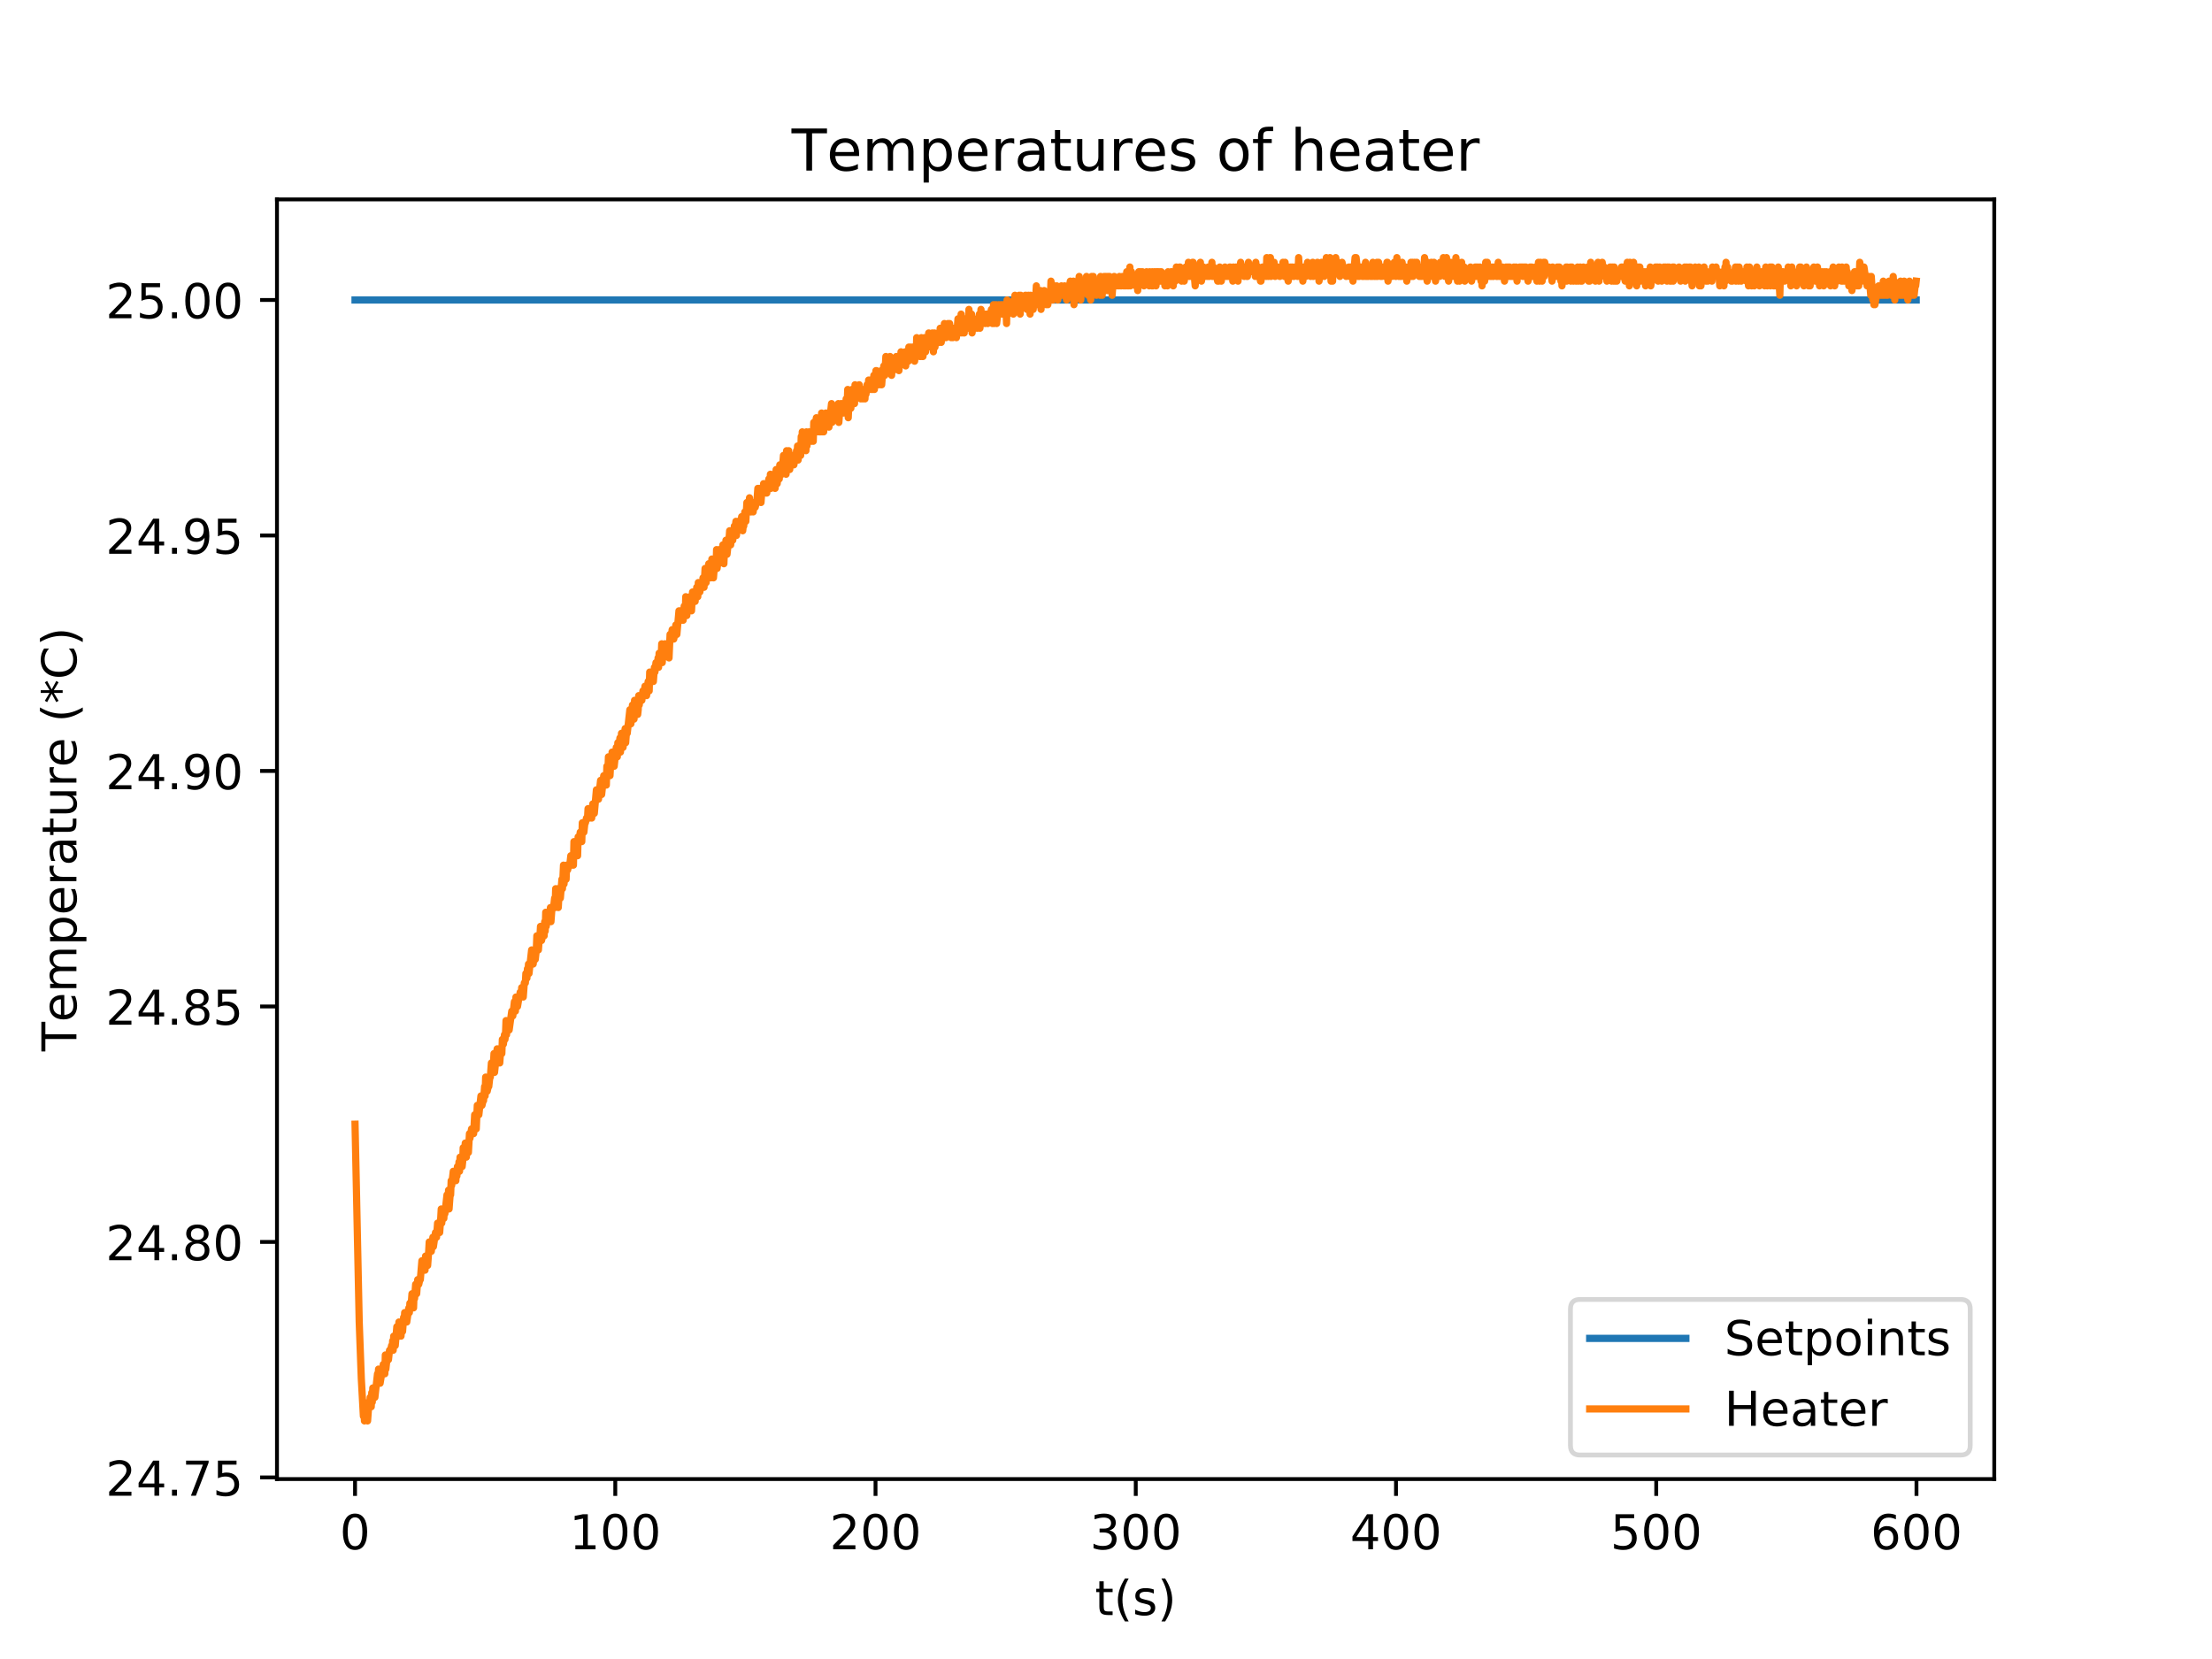 <?xml version="1.0" encoding="utf-8" standalone="no"?>
<!DOCTYPE svg PUBLIC "-//W3C//DTD SVG 1.1//EN"
  "http://www.w3.org/Graphics/SVG/1.1/DTD/svg11.dtd">
<!-- Created with matplotlib (http://matplotlib.org/) -->
<svg height="345pt" version="1.1" viewBox="0 0 460 345" width="460pt" xmlns="http://www.w3.org/2000/svg" xmlns:xlink="http://www.w3.org/1999/xlink">
 <defs>
  <style type="text/css">
*{stroke-linecap:butt;stroke-linejoin:round;}
  </style>
 </defs>
 <g id="figure_1">
  <g id="patch_1">
   <path d="M 0 345.6 
L 460.8 345.6 
L 460.8 0 
L 0 0 
z
" style="fill:#ffffff;"/>
  </g>
  <g id="axes_1">
   <g id="patch_2">
    <path d="M 57.6 307.584 
L 414.72 307.584 
L 414.72 41.472 
L 57.6 41.472 
z
" style="fill:#ffffff;"/>
   </g>
   <g id="matplotlib.axis_1">
    <g id="xtick_1">
     <g id="line2d_1">
      <defs>
       <path d="M 0 0 
L 0 3.5 
" id="m17c77376e8" style="stroke:#000000;stroke-width:0.8;"/>
      </defs>
      <g>
       <use style="stroke:#000000;stroke-width:0.8;" x="73.833" xlink:href="#m17c77376e8" y="307.584"/>
      </g>
     </g>
     <g id="text_1">
      <!-- 0 -->
      <defs>
       <path d="M 31.781 66.406 
Q 24.172 66.406 20.328 58.906 
Q 16.5 51.422 16.5 36.375 
Q 16.5 21.391 20.328 13.891 
Q 24.172 6.391 31.781 6.391 
Q 39.453 6.391 43.281 13.891 
Q 47.125 21.391 47.125 36.375 
Q 47.125 51.422 43.281 58.906 
Q 39.453 66.406 31.781 66.406 
z
M 31.781 74.219 
Q 44.047 74.219 50.516 64.516 
Q 56.984 54.828 56.984 36.375 
Q 56.984 17.969 50.516 8.266 
Q 44.047 -1.422 31.781 -1.422 
Q 19.531 -1.422 13.062 8.266 
Q 6.594 17.969 6.594 36.375 
Q 6.594 54.828 13.062 64.516 
Q 19.531 74.219 31.781 74.219 
z
" id="DejaVuSans-30"/>
      </defs>
      <g transform="translate(70.651 322.182)scale(0.1 -0.1)">
       <use xlink:href="#DejaVuSans-30"/>
      </g>
     </g>
    </g>
    <g id="xtick_2">
     <g id="line2d_2">
      <g>
       <use style="stroke:#000000;stroke-width:0.8;" x="127.951" xlink:href="#m17c77376e8" y="307.584"/>
      </g>
     </g>
     <g id="text_2">
      <!-- 100 -->
      <defs>
       <path d="M 12.406 8.297 
L 28.516 8.297 
L 28.516 63.922 
L 10.984 60.406 
L 10.984 69.391 
L 28.422 72.906 
L 38.281 72.906 
L 38.281 8.297 
L 54.391 8.297 
L 54.391 0 
L 12.406 0 
z
" id="DejaVuSans-31"/>
      </defs>
      <g transform="translate(118.408 322.182)scale(0.1 -0.1)">
       <use xlink:href="#DejaVuSans-31"/>
       <use x="63.623" xlink:href="#DejaVuSans-30"/>
       <use x="127.246" xlink:href="#DejaVuSans-30"/>
      </g>
     </g>
    </g>
    <g id="xtick_3">
     <g id="line2d_3">
      <g>
       <use style="stroke:#000000;stroke-width:0.8;" x="182.07" xlink:href="#m17c77376e8" y="307.584"/>
      </g>
     </g>
     <g id="text_3">
      <!-- 200 -->
      <defs>
       <path d="M 19.188 8.297 
L 53.609 8.297 
L 53.609 0 
L 7.328 0 
L 7.328 8.297 
Q 12.938 14.109 22.625 23.891 
Q 32.328 33.688 34.812 36.531 
Q 39.547 41.844 41.422 45.531 
Q 43.312 49.219 43.312 52.781 
Q 43.312 58.594 39.234 62.25 
Q 35.156 65.922 28.609 65.922 
Q 23.969 65.922 18.812 64.312 
Q 13.672 62.703 7.812 59.422 
L 7.812 69.391 
Q 13.766 71.781 18.938 73 
Q 24.125 74.219 28.422 74.219 
Q 39.75 74.219 46.484 68.547 
Q 53.219 62.891 53.219 53.422 
Q 53.219 48.922 51.531 44.891 
Q 49.859 40.875 45.406 35.406 
Q 44.188 33.984 37.641 27.219 
Q 31.109 20.453 19.188 8.297 
z
" id="DejaVuSans-32"/>
      </defs>
      <g transform="translate(172.526 322.182)scale(0.1 -0.1)">
       <use xlink:href="#DejaVuSans-32"/>
       <use x="63.623" xlink:href="#DejaVuSans-30"/>
       <use x="127.246" xlink:href="#DejaVuSans-30"/>
      </g>
     </g>
    </g>
    <g id="xtick_4">
     <g id="line2d_4">
      <g>
       <use style="stroke:#000000;stroke-width:0.8;" x="236.188" xlink:href="#m17c77376e8" y="307.584"/>
      </g>
     </g>
     <g id="text_4">
      <!-- 300 -->
      <defs>
       <path d="M 40.578 39.312 
Q 47.656 37.797 51.625 33 
Q 55.609 28.219 55.609 21.188 
Q 55.609 10.406 48.188 4.484 
Q 40.766 -1.422 27.094 -1.422 
Q 22.516 -1.422 17.656 -0.516 
Q 12.797 0.391 7.625 2.203 
L 7.625 11.719 
Q 11.719 9.328 16.594 8.109 
Q 21.484 6.891 26.812 6.891 
Q 36.078 6.891 40.938 10.547 
Q 45.797 14.203 45.797 21.188 
Q 45.797 27.641 41.281 31.266 
Q 36.766 34.906 28.719 34.906 
L 20.219 34.906 
L 20.219 43.016 
L 29.109 43.016 
Q 36.375 43.016 40.234 45.922 
Q 44.094 48.828 44.094 54.297 
Q 44.094 59.906 40.109 62.906 
Q 36.141 65.922 28.719 65.922 
Q 24.656 65.922 20.016 65.031 
Q 15.375 64.156 9.812 62.312 
L 9.812 71.094 
Q 15.438 72.656 20.344 73.438 
Q 25.25 74.219 29.594 74.219 
Q 40.828 74.219 47.359 69.109 
Q 53.906 64.016 53.906 55.328 
Q 53.906 49.266 50.438 45.094 
Q 46.969 40.922 40.578 39.312 
z
" id="DejaVuSans-33"/>
      </defs>
      <g transform="translate(226.645 322.182)scale(0.1 -0.1)">
       <use xlink:href="#DejaVuSans-33"/>
       <use x="63.623" xlink:href="#DejaVuSans-30"/>
       <use x="127.246" xlink:href="#DejaVuSans-30"/>
      </g>
     </g>
    </g>
    <g id="xtick_5">
     <g id="line2d_5">
      <g>
       <use style="stroke:#000000;stroke-width:0.8;" x="290.307" xlink:href="#m17c77376e8" y="307.584"/>
      </g>
     </g>
     <g id="text_5">
      <!-- 400 -->
      <defs>
       <path d="M 37.797 64.312 
L 12.891 25.391 
L 37.797 25.391 
z
M 35.203 72.906 
L 47.609 72.906 
L 47.609 25.391 
L 58.016 25.391 
L 58.016 17.188 
L 47.609 17.188 
L 47.609 0 
L 37.797 0 
L 37.797 17.188 
L 4.891 17.188 
L 4.891 26.703 
z
" id="DejaVuSans-34"/>
      </defs>
      <g transform="translate(280.763 322.182)scale(0.1 -0.1)">
       <use xlink:href="#DejaVuSans-34"/>
       <use x="63.623" xlink:href="#DejaVuSans-30"/>
       <use x="127.246" xlink:href="#DejaVuSans-30"/>
      </g>
     </g>
    </g>
    <g id="xtick_6">
     <g id="line2d_6">
      <g>
       <use style="stroke:#000000;stroke-width:0.8;" x="344.426" xlink:href="#m17c77376e8" y="307.584"/>
      </g>
     </g>
     <g id="text_6">
      <!-- 500 -->
      <defs>
       <path d="M 10.797 72.906 
L 49.516 72.906 
L 49.516 64.594 
L 19.828 64.594 
L 19.828 46.734 
Q 21.969 47.469 24.109 47.828 
Q 26.266 48.188 28.422 48.188 
Q 40.625 48.188 47.75 41.5 
Q 54.891 34.812 54.891 23.391 
Q 54.891 11.625 47.562 5.094 
Q 40.234 -1.422 26.906 -1.422 
Q 22.312 -1.422 17.547 -0.641 
Q 12.797 0.141 7.719 1.703 
L 7.719 11.625 
Q 12.109 9.234 16.797 8.062 
Q 21.484 6.891 26.703 6.891 
Q 35.156 6.891 40.078 11.328 
Q 45.016 15.766 45.016 23.391 
Q 45.016 31 40.078 35.438 
Q 35.156 39.891 26.703 39.891 
Q 22.75 39.891 18.812 39.016 
Q 14.891 38.141 10.797 36.281 
z
" id="DejaVuSans-35"/>
      </defs>
      <g transform="translate(334.882 322.182)scale(0.1 -0.1)">
       <use xlink:href="#DejaVuSans-35"/>
       <use x="63.623" xlink:href="#DejaVuSans-30"/>
       <use x="127.246" xlink:href="#DejaVuSans-30"/>
      </g>
     </g>
    </g>
    <g id="xtick_7">
     <g id="line2d_7">
      <g>
       <use style="stroke:#000000;stroke-width:0.8;" x="398.544" xlink:href="#m17c77376e8" y="307.584"/>
      </g>
     </g>
     <g id="text_7">
      <!-- 600 -->
      <defs>
       <path d="M 33.016 40.375 
Q 26.375 40.375 22.484 35.828 
Q 18.609 31.297 18.609 23.391 
Q 18.609 15.531 22.484 10.953 
Q 26.375 6.391 33.016 6.391 
Q 39.656 6.391 43.531 10.953 
Q 47.406 15.531 47.406 23.391 
Q 47.406 31.297 43.531 35.828 
Q 39.656 40.375 33.016 40.375 
z
M 52.594 71.297 
L 52.594 62.312 
Q 48.875 64.062 45.094 64.984 
Q 41.312 65.922 37.594 65.922 
Q 27.828 65.922 22.672 59.328 
Q 17.531 52.734 16.797 39.406 
Q 19.672 43.656 24.016 45.922 
Q 28.375 48.188 33.594 48.188 
Q 44.578 48.188 50.953 41.516 
Q 57.328 34.859 57.328 23.391 
Q 57.328 12.156 50.688 5.359 
Q 44.047 -1.422 33.016 -1.422 
Q 20.359 -1.422 13.672 8.266 
Q 6.984 17.969 6.984 36.375 
Q 6.984 53.656 15.188 63.938 
Q 23.391 74.219 37.203 74.219 
Q 40.922 74.219 44.703 73.484 
Q 48.484 72.75 52.594 71.297 
z
" id="DejaVuSans-36"/>
      </defs>
      <g transform="translate(389 322.182)scale(0.1 -0.1)">
       <use xlink:href="#DejaVuSans-36"/>
       <use x="63.623" xlink:href="#DejaVuSans-30"/>
       <use x="127.246" xlink:href="#DejaVuSans-30"/>
      </g>
     </g>
    </g>
    <g id="text_8">
     <!-- t(s) -->
     <defs>
      <path d="M 18.312 70.219 
L 18.312 54.688 
L 36.812 54.688 
L 36.812 47.703 
L 18.312 47.703 
L 18.312 18.016 
Q 18.312 11.328 20.141 9.422 
Q 21.969 7.516 27.594 7.516 
L 36.812 7.516 
L 36.812 0 
L 27.594 0 
Q 17.188 0 13.234 3.875 
Q 9.281 7.766 9.281 18.016 
L 9.281 47.703 
L 2.688 47.703 
L 2.688 54.688 
L 9.281 54.688 
L 9.281 70.219 
z
" id="DejaVuSans-74"/>
      <path d="M 31 75.875 
Q 24.469 64.656 21.281 53.656 
Q 18.109 42.672 18.109 31.391 
Q 18.109 20.125 21.312 9.062 
Q 24.516 -2 31 -13.188 
L 23.188 -13.188 
Q 15.875 -1.703 12.234 9.375 
Q 8.594 20.453 8.594 31.391 
Q 8.594 42.281 12.203 53.312 
Q 15.828 64.359 23.188 75.875 
z
" id="DejaVuSans-28"/>
      <path d="M 44.281 53.078 
L 44.281 44.578 
Q 40.484 46.531 36.375 47.5 
Q 32.281 48.484 27.875 48.484 
Q 21.188 48.484 17.844 46.438 
Q 14.5 44.391 14.5 40.281 
Q 14.5 37.156 16.891 35.375 
Q 19.281 33.594 26.516 31.984 
L 29.594 31.297 
Q 39.156 29.25 43.188 25.516 
Q 47.219 21.781 47.219 15.094 
Q 47.219 7.469 41.188 3.016 
Q 35.156 -1.422 24.609 -1.422 
Q 20.219 -1.422 15.453 -0.562 
Q 10.688 0.297 5.422 2 
L 5.422 11.281 
Q 10.406 8.688 15.234 7.391 
Q 20.062 6.109 24.812 6.109 
Q 31.156 6.109 34.562 8.281 
Q 37.984 10.453 37.984 14.406 
Q 37.984 18.062 35.516 20.016 
Q 33.062 21.969 24.703 23.781 
L 21.578 24.516 
Q 13.234 26.266 9.516 29.906 
Q 5.812 33.547 5.812 39.891 
Q 5.812 47.609 11.281 51.797 
Q 16.75 56 26.812 56 
Q 31.781 56 36.172 55.266 
Q 40.578 54.547 44.281 53.078 
z
" id="DejaVuSans-73"/>
      <path d="M 8.016 75.875 
L 15.828 75.875 
Q 23.141 64.359 26.781 53.312 
Q 30.422 42.281 30.422 31.391 
Q 30.422 20.453 26.781 9.375 
Q 23.141 -1.703 15.828 -13.188 
L 8.016 -13.188 
Q 14.5 -2 17.703 9.062 
Q 20.906 20.125 20.906 31.391 
Q 20.906 42.672 17.703 53.656 
Q 14.5 64.656 8.016 75.875 
z
" id="DejaVuSans-29"/>
     </defs>
     <g transform="translate(227.694 335.861)scale(0.1 -0.1)">
      <use xlink:href="#DejaVuSans-74"/>
      <use x="39.209" xlink:href="#DejaVuSans-28"/>
      <use x="78.223" xlink:href="#DejaVuSans-73"/>
      <use x="130.322" xlink:href="#DejaVuSans-29"/>
     </g>
    </g>
   </g>
   <g id="matplotlib.axis_2">
    <g id="ytick_1">
     <g id="line2d_8">
      <defs>
       <path d="M 0 0 
L -3.5 0 
" id="mc2561d5894" style="stroke:#000000;stroke-width:0.8;"/>
      </defs>
      <g>
       <use style="stroke:#000000;stroke-width:0.8;" x="57.6" xlink:href="#mc2561d5894" y="307.241"/>
      </g>
     </g>
     <g id="text_9">
      <!-- 24.75 -->
      <defs>
       <path d="M 10.688 12.406 
L 21 12.406 
L 21 0 
L 10.688 0 
z
" id="DejaVuSans-2e"/>
       <path d="M 8.203 72.906 
L 55.078 72.906 
L 55.078 68.703 
L 28.609 0 
L 18.312 0 
L 43.219 64.594 
L 8.203 64.594 
z
" id="DejaVuSans-37"/>
      </defs>
      <g transform="translate(21.972 311.04)scale(0.1 -0.1)">
       <use xlink:href="#DejaVuSans-32"/>
       <use x="63.623" xlink:href="#DejaVuSans-34"/>
       <use x="127.246" xlink:href="#DejaVuSans-2e"/>
       <use x="159.033" xlink:href="#DejaVuSans-37"/>
       <use x="222.656" xlink:href="#DejaVuSans-35"/>
      </g>
     </g>
    </g>
    <g id="ytick_2">
     <g id="line2d_9">
      <g>
       <use style="stroke:#000000;stroke-width:0.8;" x="57.6" xlink:href="#mc2561d5894" y="258.27"/>
      </g>
     </g>
     <g id="text_10">
      <!-- 24.80 -->
      <defs>
       <path d="M 31.781 34.625 
Q 24.75 34.625 20.719 30.859 
Q 16.703 27.094 16.703 20.516 
Q 16.703 13.922 20.719 10.156 
Q 24.75 6.391 31.781 6.391 
Q 38.812 6.391 42.859 10.172 
Q 46.922 13.969 46.922 20.516 
Q 46.922 27.094 42.891 30.859 
Q 38.875 34.625 31.781 34.625 
z
M 21.922 38.812 
Q 15.578 40.375 12.031 44.719 
Q 8.5 49.078 8.5 55.328 
Q 8.5 64.062 14.719 69.141 
Q 20.953 74.219 31.781 74.219 
Q 42.672 74.219 48.875 69.141 
Q 55.078 64.062 55.078 55.328 
Q 55.078 49.078 51.531 44.719 
Q 48 40.375 41.703 38.812 
Q 48.828 37.156 52.797 32.312 
Q 56.781 27.484 56.781 20.516 
Q 56.781 9.906 50.312 4.234 
Q 43.844 -1.422 31.781 -1.422 
Q 19.734 -1.422 13.25 4.234 
Q 6.781 9.906 6.781 20.516 
Q 6.781 27.484 10.781 32.312 
Q 14.797 37.156 21.922 38.812 
z
M 18.312 54.391 
Q 18.312 48.734 21.844 45.562 
Q 25.391 42.391 31.781 42.391 
Q 38.141 42.391 41.719 45.562 
Q 45.312 48.734 45.312 54.391 
Q 45.312 60.062 41.719 63.234 
Q 38.141 66.406 31.781 66.406 
Q 25.391 66.406 21.844 63.234 
Q 18.312 60.062 18.312 54.391 
z
" id="DejaVuSans-38"/>
      </defs>
      <g transform="translate(21.972 262.069)scale(0.1 -0.1)">
       <use xlink:href="#DejaVuSans-32"/>
       <use x="63.623" xlink:href="#DejaVuSans-34"/>
       <use x="127.246" xlink:href="#DejaVuSans-2e"/>
       <use x="159.033" xlink:href="#DejaVuSans-38"/>
       <use x="222.656" xlink:href="#DejaVuSans-30"/>
      </g>
     </g>
    </g>
    <g id="ytick_3">
     <g id="line2d_10">
      <g>
       <use style="stroke:#000000;stroke-width:0.8;" x="57.6" xlink:href="#mc2561d5894" y="209.298"/>
      </g>
     </g>
     <g id="text_11">
      <!-- 24.85 -->
      <g transform="translate(21.972 213.097)scale(0.1 -0.1)">
       <use xlink:href="#DejaVuSans-32"/>
       <use x="63.623" xlink:href="#DejaVuSans-34"/>
       <use x="127.246" xlink:href="#DejaVuSans-2e"/>
       <use x="159.033" xlink:href="#DejaVuSans-38"/>
       <use x="222.656" xlink:href="#DejaVuSans-35"/>
      </g>
     </g>
    </g>
    <g id="ytick_4">
     <g id="line2d_11">
      <g>
       <use style="stroke:#000000;stroke-width:0.8;" x="57.6" xlink:href="#mc2561d5894" y="160.326"/>
      </g>
     </g>
     <g id="text_12">
      <!-- 24.90 -->
      <defs>
       <path d="M 10.984 1.516 
L 10.984 10.5 
Q 14.703 8.734 18.5 7.812 
Q 22.312 6.891 25.984 6.891 
Q 35.75 6.891 40.891 13.453 
Q 46.047 20.016 46.781 33.406 
Q 43.953 29.203 39.594 26.953 
Q 35.25 24.703 29.984 24.703 
Q 19.047 24.703 12.672 31.312 
Q 6.297 37.938 6.297 49.422 
Q 6.297 60.641 12.938 67.422 
Q 19.578 74.219 30.609 74.219 
Q 43.266 74.219 49.922 64.516 
Q 56.594 54.828 56.594 36.375 
Q 56.594 19.141 48.406 8.859 
Q 40.234 -1.422 26.422 -1.422 
Q 22.703 -1.422 18.891 -0.688 
Q 15.094 0.047 10.984 1.516 
z
M 30.609 32.422 
Q 37.25 32.422 41.125 36.953 
Q 45.016 41.5 45.016 49.422 
Q 45.016 57.281 41.125 61.844 
Q 37.25 66.406 30.609 66.406 
Q 23.969 66.406 20.094 61.844 
Q 16.219 57.281 16.219 49.422 
Q 16.219 41.5 20.094 36.953 
Q 23.969 32.422 30.609 32.422 
z
" id="DejaVuSans-39"/>
      </defs>
      <g transform="translate(21.972 164.125)scale(0.1 -0.1)">
       <use xlink:href="#DejaVuSans-32"/>
       <use x="63.623" xlink:href="#DejaVuSans-34"/>
       <use x="127.246" xlink:href="#DejaVuSans-2e"/>
       <use x="159.033" xlink:href="#DejaVuSans-39"/>
       <use x="222.656" xlink:href="#DejaVuSans-30"/>
      </g>
     </g>
    </g>
    <g id="ytick_5">
     <g id="line2d_12">
      <g>
       <use style="stroke:#000000;stroke-width:0.8;" x="57.6" xlink:href="#mc2561d5894" y="111.355"/>
      </g>
     </g>
     <g id="text_13">
      <!-- 24.95 -->
      <g transform="translate(21.972 115.154)scale(0.1 -0.1)">
       <use xlink:href="#DejaVuSans-32"/>
       <use x="63.623" xlink:href="#DejaVuSans-34"/>
       <use x="127.246" xlink:href="#DejaVuSans-2e"/>
       <use x="159.033" xlink:href="#DejaVuSans-39"/>
       <use x="222.656" xlink:href="#DejaVuSans-35"/>
      </g>
     </g>
    </g>
    <g id="ytick_6">
     <g id="line2d_13">
      <g>
       <use style="stroke:#000000;stroke-width:0.8;" x="57.6" xlink:href="#mc2561d5894" y="62.383"/>
      </g>
     </g>
     <g id="text_14">
      <!-- 25.00 -->
      <g transform="translate(21.972 66.182)scale(0.1 -0.1)">
       <use xlink:href="#DejaVuSans-32"/>
       <use x="63.623" xlink:href="#DejaVuSans-35"/>
       <use x="127.246" xlink:href="#DejaVuSans-2e"/>
       <use x="159.033" xlink:href="#DejaVuSans-30"/>
       <use x="222.656" xlink:href="#DejaVuSans-30"/>
      </g>
     </g>
    </g>
    <g id="text_15">
     <!-- Temperature (*C) -->
     <defs>
      <path d="M -0.297 72.906 
L 61.375 72.906 
L 61.375 64.594 
L 35.5 64.594 
L 35.5 0 
L 25.594 0 
L 25.594 64.594 
L -0.297 64.594 
z
" id="DejaVuSans-54"/>
      <path d="M 56.203 29.594 
L 56.203 25.203 
L 14.891 25.203 
Q 15.484 15.922 20.484 11.062 
Q 25.484 6.203 34.422 6.203 
Q 39.594 6.203 44.453 7.469 
Q 49.312 8.734 54.109 11.281 
L 54.109 2.781 
Q 49.266 0.734 44.188 -0.344 
Q 39.109 -1.422 33.891 -1.422 
Q 20.797 -1.422 13.156 6.188 
Q 5.516 13.812 5.516 26.812 
Q 5.516 40.234 12.766 48.109 
Q 20.016 56 32.328 56 
Q 43.359 56 49.781 48.891 
Q 56.203 41.797 56.203 29.594 
z
M 47.219 32.234 
Q 47.125 39.594 43.094 43.984 
Q 39.062 48.391 32.422 48.391 
Q 24.906 48.391 20.391 44.141 
Q 15.875 39.891 15.188 32.172 
z
" id="DejaVuSans-65"/>
      <path d="M 52 44.188 
Q 55.375 50.25 60.062 53.125 
Q 64.75 56 71.094 56 
Q 79.641 56 84.281 50.016 
Q 88.922 44.047 88.922 33.016 
L 88.922 0 
L 79.891 0 
L 79.891 32.719 
Q 79.891 40.578 77.094 44.375 
Q 74.312 48.188 68.609 48.188 
Q 61.625 48.188 57.562 43.547 
Q 53.516 38.922 53.516 30.906 
L 53.516 0 
L 44.484 0 
L 44.484 32.719 
Q 44.484 40.625 41.703 44.406 
Q 38.922 48.188 33.109 48.188 
Q 26.219 48.188 22.156 43.531 
Q 18.109 38.875 18.109 30.906 
L 18.109 0 
L 9.078 0 
L 9.078 54.688 
L 18.109 54.688 
L 18.109 46.188 
Q 21.188 51.219 25.484 53.609 
Q 29.781 56 35.688 56 
Q 41.656 56 45.828 52.969 
Q 50 49.953 52 44.188 
z
" id="DejaVuSans-6d"/>
      <path d="M 18.109 8.203 
L 18.109 -20.797 
L 9.078 -20.797 
L 9.078 54.688 
L 18.109 54.688 
L 18.109 46.391 
Q 20.953 51.266 25.266 53.625 
Q 29.594 56 35.594 56 
Q 45.562 56 51.781 48.094 
Q 58.016 40.188 58.016 27.297 
Q 58.016 14.406 51.781 6.484 
Q 45.562 -1.422 35.594 -1.422 
Q 29.594 -1.422 25.266 0.953 
Q 20.953 3.328 18.109 8.203 
z
M 48.688 27.297 
Q 48.688 37.203 44.609 42.844 
Q 40.531 48.484 33.406 48.484 
Q 26.266 48.484 22.188 42.844 
Q 18.109 37.203 18.109 27.297 
Q 18.109 17.391 22.188 11.75 
Q 26.266 6.109 33.406 6.109 
Q 40.531 6.109 44.609 11.75 
Q 48.688 17.391 48.688 27.297 
z
" id="DejaVuSans-70"/>
      <path d="M 41.109 46.297 
Q 39.594 47.172 37.812 47.578 
Q 36.031 48 33.891 48 
Q 26.266 48 22.188 43.047 
Q 18.109 38.094 18.109 28.812 
L 18.109 0 
L 9.078 0 
L 9.078 54.688 
L 18.109 54.688 
L 18.109 46.188 
Q 20.953 51.172 25.484 53.578 
Q 30.031 56 36.531 56 
Q 37.453 56 38.578 55.875 
Q 39.703 55.766 41.062 55.516 
z
" id="DejaVuSans-72"/>
      <path d="M 34.281 27.484 
Q 23.391 27.484 19.188 25 
Q 14.984 22.516 14.984 16.5 
Q 14.984 11.719 18.141 8.906 
Q 21.297 6.109 26.703 6.109 
Q 34.188 6.109 38.703 11.406 
Q 43.219 16.703 43.219 25.484 
L 43.219 27.484 
z
M 52.203 31.203 
L 52.203 0 
L 43.219 0 
L 43.219 8.297 
Q 40.141 3.328 35.547 0.953 
Q 30.953 -1.422 24.312 -1.422 
Q 15.922 -1.422 10.953 3.297 
Q 6 8.016 6 15.922 
Q 6 25.141 12.172 29.828 
Q 18.359 34.516 30.609 34.516 
L 43.219 34.516 
L 43.219 35.406 
Q 43.219 41.609 39.141 45 
Q 35.062 48.391 27.688 48.391 
Q 23 48.391 18.547 47.266 
Q 14.109 46.141 10.016 43.891 
L 10.016 52.203 
Q 14.938 54.109 19.578 55.047 
Q 24.219 56 28.609 56 
Q 40.484 56 46.344 49.844 
Q 52.203 43.703 52.203 31.203 
z
" id="DejaVuSans-61"/>
      <path d="M 8.5 21.578 
L 8.5 54.688 
L 17.484 54.688 
L 17.484 21.922 
Q 17.484 14.156 20.5 10.266 
Q 23.531 6.391 29.594 6.391 
Q 36.859 6.391 41.078 11.031 
Q 45.312 15.672 45.312 23.688 
L 45.312 54.688 
L 54.297 54.688 
L 54.297 0 
L 45.312 0 
L 45.312 8.406 
Q 42.047 3.422 37.719 1 
Q 33.406 -1.422 27.688 -1.422 
Q 18.266 -1.422 13.375 4.438 
Q 8.5 10.297 8.5 21.578 
z
M 31.109 56 
z
" id="DejaVuSans-75"/>
      <path id="DejaVuSans-20"/>
      <path d="M 47.016 60.891 
L 29.5 51.422 
L 47.016 41.891 
L 44.188 37.109 
L 27.781 47.016 
L 27.781 28.609 
L 22.219 28.609 
L 22.219 47.016 
L 5.812 37.109 
L 2.984 41.891 
L 20.516 51.422 
L 2.984 60.891 
L 5.812 65.719 
L 22.219 55.812 
L 22.219 74.219 
L 27.781 74.219 
L 27.781 55.812 
L 44.188 65.719 
z
" id="DejaVuSans-2a"/>
      <path d="M 64.406 67.281 
L 64.406 56.891 
Q 59.422 61.531 53.781 63.812 
Q 48.141 66.109 41.797 66.109 
Q 29.297 66.109 22.656 58.469 
Q 16.016 50.828 16.016 36.375 
Q 16.016 21.969 22.656 14.328 
Q 29.297 6.688 41.797 6.688 
Q 48.141 6.688 53.781 8.984 
Q 59.422 11.281 64.406 15.922 
L 64.406 5.609 
Q 59.234 2.094 53.438 0.328 
Q 47.656 -1.422 41.219 -1.422 
Q 24.656 -1.422 15.125 8.703 
Q 5.609 18.844 5.609 36.375 
Q 5.609 53.953 15.125 64.078 
Q 24.656 74.219 41.219 74.219 
Q 47.75 74.219 53.531 72.484 
Q 59.328 70.75 64.406 67.281 
z
" id="DejaVuSans-43"/>
     </defs>
     <g transform="translate(15.892 218.627)rotate(-90)scale(0.1 -0.1)">
      <use xlink:href="#DejaVuSans-54"/>
      <use x="60.818" xlink:href="#DejaVuSans-65"/>
      <use x="122.342" xlink:href="#DejaVuSans-6d"/>
      <use x="219.754" xlink:href="#DejaVuSans-70"/>
      <use x="283.23" xlink:href="#DejaVuSans-65"/>
      <use x="344.754" xlink:href="#DejaVuSans-72"/>
      <use x="385.867" xlink:href="#DejaVuSans-61"/>
      <use x="447.146" xlink:href="#DejaVuSans-74"/>
      <use x="486.355" xlink:href="#DejaVuSans-75"/>
      <use x="549.734" xlink:href="#DejaVuSans-72"/>
      <use x="590.816" xlink:href="#DejaVuSans-65"/>
      <use x="652.34" xlink:href="#DejaVuSans-20"/>
      <use x="684.127" xlink:href="#DejaVuSans-28"/>
      <use x="723.141" xlink:href="#DejaVuSans-2a"/>
      <use x="773.141" xlink:href="#DejaVuSans-43"/>
      <use x="842.965" xlink:href="#DejaVuSans-29"/>
     </g>
    </g>
   </g>
   <g id="line2d_14">
    <path clip-path="url(#p62f4187fba)" d="M 73.833 62.383 
L 398.487 62.383 
L 398.487 62.383 
" style="fill:none;stroke:#1f77b4;stroke-linecap:square;stroke-width:1.5;"/>
   </g>
   <g id="line2d_15">
    <path clip-path="url(#p62f4187fba)" d="M 73.833 233.784 
L 74.701 274.92 
L 75.136 286.673 
L 75.462 292.55 
L 75.57 294.509 
L 75.679 291.57 
L 75.788 295.488 
L 75.897 292.55 
L 76.006 294.509 
L 76.223 293.529 
L 76.331 293.529 
L 76.44 295.488 
L 76.657 292.55 
L 76.765 291.57 
L 76.874 292.55 
L 76.983 290.591 
L 77.201 292.55 
L 77.309 289.611 
L 77.418 291.57 
L 77.526 288.632 
L 77.743 290.591 
L 77.852 289.611 
L 77.961 290.591 
L 78.504 285.694 
L 78.612 286.673 
L 78.721 284.714 
L 78.938 287.653 
L 79.047 287.653 
L 79.373 285.694 
L 79.59 285.694 
L 79.699 283.735 
L 79.916 285.694 
L 80.025 285.694 
L 80.133 281.776 
L 80.241 284.714 
L 80.567 281.776 
L 80.784 282.755 
L 81.002 280.797 
L 81.219 280.797 
L 81.437 279.817 
L 81.545 280.797 
L 81.654 278.838 
L 81.763 280.797 
L 81.871 277.858 
L 81.98 279.817 
L 82.089 277.858 
L 82.197 279.817 
L 82.523 275.899 
L 82.632 276.879 
L 82.849 276.879 
L 82.958 274.92 
L 83.066 277.858 
L 83.283 275.899 
L 83.392 277.858 
L 83.609 274.92 
L 83.718 276.879 
L 83.936 273.94 
L 84.044 274.92 
L 84.153 272.961 
L 84.261 274.92 
L 84.37 272.961 
L 84.588 274.92 
L 85.022 271.982 
L 85.131 272.961 
L 85.24 271.002 
L 85.457 271.982 
L 85.674 269.043 
L 85.782 271.002 
L 85.891 269.043 
L 86 271.982 
L 86.108 269.043 
L 86.217 270.023 
L 86.434 267.084 
L 86.542 267.084 
L 86.651 269.043 
L 86.868 266.105 
L 87.085 267.084 
L 87.302 266.105 
L 87.411 266.105 
L 87.736 262.187 
L 87.953 264.146 
L 88.062 262.187 
L 88.171 263.167 
L 88.279 262.187 
L 88.388 264.146 
L 88.497 261.208 
L 88.714 262.187 
L 88.822 262.187 
L 88.931 263.167 
L 89.148 260.228 
L 89.257 258.27 
L 89.366 260.228 
L 89.583 258.27 
L 89.692 260.228 
L 90.019 257.29 
L 90.127 259.249 
L 90.561 256.311 
L 90.672 256.311 
L 90.78 257.29 
L 90.998 254.352 
L 91.106 255.331 
L 91.215 254.352 
L 91.433 256.311 
L 91.65 253.372 
L 91.758 251.414 
L 91.867 254.352 
L 92.085 251.414 
L 92.194 251.414 
L 92.302 253.372 
L 92.411 251.414 
L 92.519 252.393 
L 92.953 248.475 
L 93.17 251.414 
L 93.278 247.496 
L 93.387 251.414 
L 93.604 248.475 
L 93.713 248.475 
L 93.821 245.537 
L 93.93 246.516 
L 94.256 243.578 
L 94.473 245.537 
L 94.582 244.557 
L 94.799 245.537 
L 94.908 243.578 
L 95.017 244.557 
L 95.125 242.599 
L 95.343 243.578 
L 95.451 241.619 
L 95.56 243.578 
L 95.669 240.64 
L 95.886 242.599 
L 95.995 241.619 
L 96.104 242.599 
L 96.212 241.619 
L 96.321 238.681 
L 96.538 240.64 
L 96.756 237.701 
L 96.973 240.64 
L 97.19 237.701 
L 97.299 237.701 
L 97.408 239.66 
L 97.625 235.743 
L 97.734 236.722 
L 98.06 234.763 
L 98.169 234.763 
L 98.278 235.743 
L 98.386 234.763 
L 98.495 235.743 
L 98.712 231.825 
L 99.038 234.763 
L 99.255 229.866 
L 99.364 229.866 
L 99.581 231.825 
L 100.015 227.907 
L 100.233 229.866 
L 100.45 228.887 
L 100.559 228.887 
L 100.776 225.948 
L 100.885 227.907 
L 100.994 223.989 
L 101.211 225.948 
L 101.32 226.928 
L 101.537 225.948 
L 101.645 225.948 
L 101.863 223.989 
L 101.971 223.989 
L 102.188 221.051 
L 102.514 223.01 
L 102.731 219.092 
L 102.84 223.01 
L 103.057 221.051 
L 103.382 218.113 
L 103.6 221.051 
L 103.817 218.113 
L 103.925 221.051 
L 104.142 218.113 
L 104.251 219.092 
L 104.36 219.092 
L 104.469 216.154 
L 104.686 217.133 
L 104.903 215.174 
L 105.012 216.154 
L 105.121 215.174 
L 105.23 212.236 
L 105.338 215.174 
L 105.447 213.216 
L 105.664 214.195 
L 105.773 212.236 
L 105.882 214.195 
L 106.425 210.277 
L 106.643 211.257 
L 106.968 208.318 
L 107.186 210.277 
L 107.295 207.339 
L 107.403 208.318 
L 107.511 207.339 
L 107.62 209.298 
L 107.946 207.339 
L 108.055 207.339 
L 108.163 206.36 
L 108.38 207.339 
L 108.489 205.38 
L 108.814 207.339 
L 109.032 204.401 
L 109.25 204.401 
L 109.358 202.442 
L 109.575 203.421 
L 109.684 201.462 
L 109.793 202.442 
L 109.902 200.483 
L 110.01 202.442 
L 110.553 197.545 
L 110.662 199.504 
L 110.77 198.524 
L 110.879 200.483 
L 111.096 198.524 
L 111.314 199.504 
L 111.531 197.545 
L 111.639 194.606 
L 111.966 197.545 
L 112.183 194.606 
L 112.292 194.606 
L 112.4 192.648 
L 112.618 195.586 
L 112.835 194.606 
L 112.944 194.606 
L 113.052 192.648 
L 113.161 194.606 
L 113.27 191.668 
L 113.379 193.627 
L 113.488 189.709 
L 113.596 192.648 
L 113.922 189.709 
L 114.031 191.668 
L 114.14 190.689 
L 114.248 191.668 
L 114.465 188.73 
L 114.574 191.668 
L 114.792 188.73 
L 115.118 188.73 
L 115.335 186.771 
L 115.444 188.73 
L 115.553 184.812 
L 115.661 187.75 
L 115.987 184.812 
L 116.096 188.73 
L 116.313 184.812 
L 116.421 184.812 
L 116.53 186.771 
L 116.856 182.853 
L 116.964 184.812 
L 117.181 179.915 
L 117.29 183.833 
L 117.507 180.894 
L 117.725 182.853 
L 117.833 179.915 
L 118.051 180.894 
L 118.268 179.915 
L 118.485 179.915 
L 118.703 177.956 
L 118.921 179.915 
L 119.029 179.915 
L 119.138 177.956 
L 119.246 179.915 
L 119.355 175.018 
L 119.573 177.956 
L 119.681 177.956 
L 119.79 176.977 
L 120.007 177.956 
L 120.116 177.956 
L 120.225 174.038 
L 120.442 175.018 
L 120.659 173.059 
L 120.768 174.038 
L 120.876 173.059 
L 120.985 175.018 
L 121.093 171.1 
L 121.31 173.059 
L 121.419 173.059 
L 121.637 171.1 
L 121.745 171.1 
L 121.962 170.121 
L 122.18 170.121 
L 122.288 168.162 
L 122.614 170.121 
L 122.832 169.141 
L 122.94 169.141 
L 123.049 170.121 
L 123.266 167.182 
L 123.483 167.182 
L 123.592 169.141 
L 124.026 164.244 
L 124.135 165.223 
L 124.244 166.203 
L 124.352 165.223 
L 124.461 166.203 
L 124.896 162.285 
L 125.113 165.223 
L 125.222 164.244 
L 125.548 161.306 
L 125.657 163.265 
L 125.874 161.306 
L 126.091 163.265 
L 126.2 159.347 
L 126.309 161.306 
L 126.418 160.326 
L 126.526 157.388 
L 126.743 161.306 
L 126.852 161.306 
L 127.07 157.388 
L 127.178 159.347 
L 127.287 156.408 
L 127.504 158.367 
L 127.613 156.408 
L 127.722 159.347 
L 128.156 155.429 
L 128.374 157.388 
L 128.483 154.45 
L 128.592 156.408 
L 128.917 153.47 
L 129.026 156.408 
L 129.243 152.491 
L 129.351 153.47 
L 129.46 152.491 
L 129.568 155.429 
L 129.786 153.47 
L 130.003 151.511 
L 130.112 154.45 
L 130.329 151.511 
L 130.438 152.491 
L 130.981 147.594 
L 131.198 150.532 
L 131.307 149.552 
L 131.524 146.614 
L 131.632 146.614 
L 131.85 149.552 
L 131.959 145.635 
L 132.175 147.594 
L 132.502 147.594 
L 132.61 148.573 
L 132.719 147.594 
L 132.827 144.655 
L 132.936 146.614 
L 133.154 144.655 
L 133.262 145.635 
L 133.371 144.655 
L 133.48 145.635 
L 133.697 143.676 
L 134.023 143.676 
L 134.132 142.696 
L 134.458 144.655 
L 134.784 141.717 
L 135.001 143.676 
L 135.11 139.758 
L 135.219 141.717 
L 135.328 140.738 
L 135.436 141.717 
L 135.653 139.758 
L 135.87 141.717 
L 136.088 138.779 
L 136.196 139.758 
L 136.413 137.799 
L 136.631 137.799 
L 136.74 138.779 
L 136.848 136.82 
L 136.956 138.779 
L 137.065 135.84 
L 137.174 137.799 
L 137.391 135.84 
L 137.5 136.82 
L 137.608 133.882 
L 137.717 137.799 
L 137.935 134.861 
L 138.152 135.84 
L 138.26 133.882 
L 138.477 134.861 
L 138.586 133.882 
L 138.695 135.84 
L 138.912 133.882 
L 139.02 133.882 
L 139.129 136.82 
L 139.346 131.923 
L 139.672 131.923 
L 139.781 130.943 
L 140.107 132.902 
L 140.324 131.923 
L 140.433 131.923 
L 140.542 129.964 
L 140.76 131.923 
L 141.194 127.025 
L 141.303 128.984 
L 141.412 127.025 
L 141.52 128.984 
L 141.629 128.005 
L 141.846 128.984 
L 141.955 128.005 
L 142.064 128.984 
L 142.281 126.046 
L 142.39 126.046 
L 142.498 128.005 
L 142.607 124.087 
L 142.716 125.067 
L 142.825 128.005 
L 143.042 125.067 
L 143.15 127.025 
L 143.477 124.087 
L 143.586 126.046 
L 143.694 125.067 
L 143.803 127.025 
L 144.02 123.108 
L 144.128 125.067 
L 144.237 124.087 
L 144.346 125.067 
L 144.454 123.108 
L 144.562 125.067 
L 144.671 123.108 
L 144.78 124.087 
L 144.889 122.128 
L 145.106 124.087 
L 145.214 121.149 
L 145.432 123.108 
L 145.54 123.108 
L 145.866 121.149 
L 146.084 122.128 
L 146.192 120.169 
L 146.41 122.128 
L 146.627 118.211 
L 146.845 121.149 
L 146.953 119.19 
L 147.062 120.169 
L 147.279 118.211 
L 147.388 117.231 
L 147.497 120.169 
L 147.606 117.231 
L 147.823 120.169 
L 148.04 116.252 
L 148.149 119.19 
L 148.258 118.211 
L 148.366 120.169 
L 148.692 116.252 
L 148.8 116.252 
L 148.909 118.211 
L 149.018 114.293 
L 149.127 118.211 
L 149.343 116.252 
L 149.452 117.231 
L 149.561 114.293 
L 149.67 116.252 
L 149.887 115.272 
L 149.995 115.272 
L 150.104 116.252 
L 150.321 113.313 
L 150.539 117.231 
L 150.647 114.293 
L 150.756 115.272 
L 150.973 112.334 
L 151.082 112.334 
L 151.191 115.272 
L 151.407 113.313 
L 151.516 113.313 
L 151.734 110.375 
L 151.951 113.313 
L 152.168 110.375 
L 152.385 112.334 
L 152.494 110.375 
L 152.603 111.355 
L 152.711 109.396 
L 152.82 110.375 
L 153.037 108.416 
L 153.146 111.355 
L 153.472 108.416 
L 153.69 109.396 
L 153.798 109.396 
L 153.907 108.416 
L 154.016 109.396 
L 154.233 107.437 
L 154.45 110.375 
L 154.559 109.396 
L 154.668 109.396 
L 154.885 106.457 
L 155.103 108.416 
L 155.32 104.499 
L 155.428 105.478 
L 155.537 104.499 
L 155.646 106.457 
L 155.863 103.519 
L 156.081 106.457 
L 156.189 106.457 
L 156.407 104.499 
L 156.624 106.457 
L 156.841 104.499 
L 156.95 104.499 
L 157.058 105.478 
L 157.276 104.499 
L 157.385 104.499 
L 157.601 101.56 
L 157.71 102.54 
L 157.819 101.56 
L 157.928 103.519 
L 158.036 102.54 
L 158.253 104.499 
L 158.471 101.56 
L 158.688 102.54 
L 158.797 100.581 
L 159.014 101.56 
L 159.122 101.56 
L 159.34 102.54 
L 159.449 102.54 
L 159.883 99.601 
L 160.1 101.56 
L 160.209 98.622 
L 160.317 101.56 
L 160.643 99.601 
L 160.752 99.601 
L 160.861 98.622 
L 160.969 100.581 
L 161.078 99.601 
L 161.187 101.56 
L 161.295 100.581 
L 161.404 97.642 
L 161.621 100.581 
L 161.73 99.601 
L 161.947 97.642 
L 162.056 99.601 
L 162.165 96.663 
L 162.273 98.622 
L 162.491 96.663 
L 162.6 98.622 
L 162.926 94.704 
L 163.143 97.642 
L 163.252 95.684 
L 163.469 98.622 
L 163.578 93.725 
L 163.686 96.663 
L 163.795 94.704 
L 163.903 96.663 
L 164.012 93.725 
L 164.23 97.642 
L 164.446 94.704 
L 164.555 95.684 
L 164.772 94.704 
L 164.989 94.704 
L 165.098 96.663 
L 165.424 94.704 
L 165.533 95.684 
L 165.642 93.725 
L 165.75 94.704 
L 165.859 92.745 
L 165.967 95.684 
L 166.294 92.745 
L 166.51 94.704 
L 166.619 90.786 
L 166.728 92.745 
L 166.837 89.807 
L 167.054 92.745 
L 167.162 92.745 
L 167.271 91.766 
L 167.379 92.745 
L 167.488 90.786 
L 167.597 93.725 
L 167.706 89.807 
L 167.814 92.745 
L 168.031 90.786 
L 168.14 91.766 
L 168.249 89.807 
L 168.466 91.766 
L 168.575 90.786 
L 168.792 91.766 
L 168.901 89.807 
L 169.118 91.766 
L 169.227 87.848 
L 169.336 89.807 
L 169.771 86.869 
L 169.879 89.807 
L 170.097 87.848 
L 170.314 89.807 
L 170.423 89.807 
L 170.531 88.828 
L 170.64 89.807 
L 170.858 85.889 
L 170.966 89.807 
L 171.075 87.848 
L 171.292 89.807 
L 171.401 86.869 
L 171.51 88.828 
L 171.727 85.889 
L 171.836 87.848 
L 172.161 85.889 
L 172.379 88.828 
L 172.922 83.93 
L 173.03 87.848 
L 173.356 84.91 
L 173.573 86.869 
L 173.791 85.889 
L 174.008 86.869 
L 174.117 85.889 
L 174.225 86.869 
L 174.334 83.93 
L 174.443 87.848 
L 174.66 84.91 
L 174.769 84.91 
L 174.877 83.93 
L 174.986 84.91 
L 175.204 83.93 
L 175.421 85.889 
L 175.638 83.93 
L 175.747 85.889 
L 175.965 82.951 
L 176.073 84.91 
L 176.182 83.93 
L 176.291 80.992 
L 176.399 86.869 
L 176.617 81.972 
L 176.942 84.91 
L 177.16 80.992 
L 177.268 83.93 
L 177.377 82.951 
L 177.594 83.93 
L 177.702 83.93 
L 177.811 80.013 
L 177.92 82.951 
L 178.028 80.992 
L 178.137 81.972 
L 178.354 80.992 
L 178.463 80.992 
L 178.572 81.972 
L 178.68 80.013 
L 178.789 81.972 
L 178.897 80.992 
L 179.006 82.951 
L 179.333 80.992 
L 179.441 82.951 
L 179.658 80.992 
L 179.767 80.992 
L 179.875 82.951 
L 179.984 80.992 
L 180.092 81.972 
L 180.309 80.013 
L 180.527 80.992 
L 180.636 79.033 
L 180.853 80.992 
L 180.962 79.033 
L 181.07 80.992 
L 181.179 79.033 
L 181.288 80.992 
L 181.397 79.033 
L 181.505 80.992 
L 181.722 78.054 
L 181.831 80.992 
L 182.158 77.074 
L 182.266 77.074 
L 182.375 80.013 
L 182.592 78.054 
L 182.701 80.013 
L 183.027 78.054 
L 183.135 80.013 
L 183.244 77.074 
L 183.353 80.013 
L 183.57 77.074 
L 183.679 77.074 
L 183.788 76.095 
L 184.005 78.054 
L 184.223 74.136 
L 184.44 77.074 
L 184.657 76.095 
L 184.766 76.095 
L 184.875 77.074 
L 185.091 74.136 
L 185.418 78.054 
L 185.526 75.116 
L 185.743 77.074 
L 185.852 75.116 
L 186.069 76.095 
L 186.395 74.136 
L 186.504 76.095 
L 186.613 74.136 
L 186.83 76.095 
L 186.939 77.074 
L 187.047 74.136 
L 187.155 76.095 
L 187.373 73.157 
L 187.699 75.116 
L 187.807 75.116 
L 188.025 74.136 
L 188.133 74.136 
L 188.242 73.157 
L 188.35 76.095 
L 188.459 73.157 
L 188.567 74.136 
L 188.785 73.157 
L 188.894 75.116 
L 189.002 72.177 
L 189.111 74.136 
L 189.328 72.177 
L 189.437 74.136 
L 189.763 72.177 
L 189.872 72.177 
L 190.198 75.116 
L 190.415 73.157 
L 190.524 74.136 
L 190.632 70.218 
L 191.068 73.157 
L 191.176 71.198 
L 191.285 74.136 
L 191.393 73.157 
L 191.502 74.136 
L 191.611 70.218 
L 191.828 74.136 
L 191.936 74.136 
L 192.263 70.218 
L 192.48 73.157 
L 192.588 70.218 
L 192.697 72.177 
L 192.805 70.218 
L 193.023 71.198 
L 193.131 69.239 
L 193.239 71.198 
L 193.457 70.218 
L 193.566 72.177 
L 193.674 70.218 
L 193.783 72.177 
L 193.892 69.239 
L 194.109 73.157 
L 194.327 69.239 
L 194.435 72.177 
L 194.652 70.218 
L 194.761 70.218 
L 194.978 71.198 
L 195.087 70.218 
L 195.303 71.198 
L 195.521 68.259 
L 195.739 71.198 
L 195.956 68.259 
L 196.173 69.239 
L 196.282 69.239 
L 196.391 67.28 
L 196.608 70.218 
L 196.716 70.218 
L 197.152 67.28 
L 197.26 69.239 
L 197.477 67.28 
L 197.695 69.239 
L 197.804 70.218 
L 198.021 68.259 
L 198.13 70.218 
L 198.456 68.259 
L 198.565 68.259 
L 198.673 69.239 
L 198.782 68.259 
L 198.89 70.218 
L 198.999 69.239 
L 199.217 66.301 
L 199.434 69.239 
L 199.543 69.239 
L 199.651 66.301 
L 199.76 67.28 
L 199.869 65.321 
L 199.978 69.239 
L 200.194 67.28 
L 200.412 69.239 
L 200.52 69.239 
L 200.629 66.301 
L 200.846 67.28 
L 201.063 66.301 
L 201.281 68.259 
L 201.389 67.28 
L 201.497 64.342 
L 201.715 68.259 
L 202.041 65.321 
L 202.149 69.239 
L 202.367 67.28 
L 202.476 66.301 
L 202.802 68.259 
L 203.019 67.28 
L 203.237 68.259 
L 203.671 65.321 
L 203.78 68.259 
L 203.889 67.28 
L 203.998 64.342 
L 204.106 66.301 
L 204.215 65.321 
L 204.323 67.28 
L 204.649 65.321 
L 204.758 65.321 
L 204.866 67.28 
L 205.084 65.321 
L 205.193 65.321 
L 205.41 67.28 
L 205.627 65.321 
L 205.953 65.321 
L 206.17 64.342 
L 206.387 67.28 
L 206.605 63.362 
L 206.713 67.28 
L 206.93 63.362 
L 207.039 66.301 
L 207.148 63.362 
L 207.257 67.28 
L 207.691 63.362 
L 207.908 65.321 
L 208.126 63.362 
L 208.234 64.342 
L 208.342 63.362 
L 208.451 65.321 
L 208.56 63.362 
L 208.777 65.321 
L 208.994 63.362 
L 209.103 63.362 
L 209.212 64.342 
L 209.321 67.28 
L 209.429 62.383 
L 209.647 65.321 
L 209.755 63.362 
L 209.864 64.342 
L 210.082 63.362 
L 210.19 63.362 
L 210.407 64.342 
L 210.516 64.342 
L 210.625 63.362 
L 210.734 65.321 
L 210.843 62.383 
L 210.951 63.362 
L 211.06 61.403 
L 211.277 63.362 
L 211.386 62.383 
L 211.603 64.342 
L 211.929 61.403 
L 212.147 65.321 
L 212.256 61.403 
L 212.581 63.362 
L 212.69 63.362 
L 212.799 62.383 
L 212.908 63.362 
L 213.233 61.403 
L 213.342 61.403 
L 213.559 64.342 
L 213.668 64.342 
L 213.885 61.403 
L 214.211 65.321 
L 214.32 61.403 
L 214.645 63.362 
L 214.754 63.362 
L 214.863 64.342 
L 215.081 61.403 
L 215.189 62.383 
L 215.297 63.362 
L 215.515 59.445 
L 215.623 63.362 
L 215.732 61.403 
L 215.84 63.362 
L 215.949 60.424 
L 216.275 63.362 
L 216.384 60.424 
L 216.492 64.342 
L 216.6 61.403 
L 216.709 63.362 
L 216.818 62.383 
L 216.927 63.362 
L 217.144 60.424 
L 217.579 63.362 
L 217.687 61.403 
L 217.904 63.362 
L 218.122 61.403 
L 218.231 62.383 
L 218.34 60.424 
L 218.448 61.403 
L 218.557 58.465 
L 218.666 59.445 
L 218.883 62.383 
L 218.992 62.383 
L 219.318 59.445 
L 219.644 61.403 
L 219.753 59.445 
L 219.97 62.383 
L 220.296 60.424 
L 220.405 60.424 
L 220.514 61.403 
L 220.731 59.445 
L 220.948 61.403 
L 221.057 60.424 
L 221.166 61.403 
L 221.383 59.445 
L 221.6 61.403 
L 221.817 62.383 
L 222.034 59.445 
L 222.251 60.424 
L 222.578 58.465 
L 222.795 61.403 
L 222.903 60.424 
L 223.012 60.424 
L 223.121 61.403 
L 223.23 58.465 
L 223.339 63.362 
L 223.447 60.424 
L 223.556 61.403 
L 223.664 59.445 
L 223.773 61.403 
L 223.991 59.445 
L 224.099 61.403 
L 224.425 57.486 
L 224.752 62.383 
L 224.969 58.465 
L 225.077 59.445 
L 225.186 58.465 
L 225.295 60.424 
L 225.512 59.445 
L 225.729 59.445 
L 225.838 60.424 
L 225.947 57.486 
L 226.273 61.403 
L 226.49 61.403 
L 226.599 59.445 
L 226.817 62.383 
L 227.033 57.486 
L 227.251 60.424 
L 227.36 57.486 
L 227.468 59.445 
L 227.577 58.465 
L 227.794 60.424 
L 227.902 59.445 
L 228.011 61.403 
L 228.229 59.445 
L 228.663 59.445 
L 228.772 61.403 
L 228.881 57.486 
L 229.206 61.403 
L 229.424 58.465 
L 229.532 58.465 
L 229.641 57.486 
L 229.858 60.424 
L 229.966 57.486 
L 230.184 59.445 
L 230.292 60.424 
L 230.4 57.486 
L 230.509 58.465 
L 230.727 57.486 
L 230.944 59.445 
L 231.161 59.445 
L 231.27 61.403 
L 231.488 58.465 
L 231.596 59.445 
L 231.705 57.486 
L 231.813 59.445 
L 232.031 58.465 
L 232.249 59.445 
L 232.357 58.465 
L 232.574 59.445 
L 232.683 59.445 
L 232.792 57.486 
L 233.009 59.445 
L 233.118 58.465 
L 233.227 59.445 
L 233.444 57.486 
L 233.662 59.445 
L 233.987 59.445 
L 234.096 57.486 
L 234.204 59.445 
L 234.313 56.506 
L 234.53 59.445 
L 234.747 59.445 
L 234.965 55.527 
L 235.073 59.445 
L 235.29 56.506 
L 235.508 57.486 
L 235.616 57.486 
L 235.833 58.465 
L 235.942 57.486 
L 236.16 59.445 
L 236.269 57.486 
L 236.377 58.465 
L 236.486 57.486 
L 236.594 60.424 
L 236.811 56.506 
L 236.92 56.506 
L 237.029 57.486 
L 237.137 56.506 
L 237.245 57.486 
L 237.354 56.506 
L 237.463 57.486 
L 237.572 56.506 
L 237.897 59.445 
L 238.006 57.486 
L 238.115 58.465 
L 238.224 57.486 
L 238.333 58.465 
L 238.441 56.506 
L 238.658 57.486 
L 238.767 57.486 
L 238.985 59.445 
L 239.093 56.506 
L 239.202 58.465 
L 239.311 57.486 
L 239.528 59.445 
L 239.637 56.506 
L 239.746 59.445 
L 239.854 57.486 
L 239.963 58.465 
L 240.071 56.506 
L 240.18 58.465 
L 240.289 56.506 
L 240.398 59.445 
L 240.615 56.506 
L 240.724 56.506 
L 240.832 58.465 
L 240.941 56.506 
L 241.159 58.465 
L 241.267 56.506 
L 241.376 58.465 
L 241.484 56.506 
L 241.702 57.486 
L 242.136 57.486 
L 242.245 59.445 
L 242.462 57.486 
L 242.679 57.486 
L 242.788 59.445 
L 242.896 56.506 
L 243.114 57.486 
L 243.331 57.486 
L 243.548 56.506 
L 243.657 56.506 
L 243.983 59.445 
L 244.2 56.506 
L 244.309 56.506 
L 244.418 58.465 
L 244.635 55.527 
L 244.852 57.486 
L 245.07 57.486 
L 245.287 55.527 
L 245.396 55.527 
L 245.613 57.486 
L 245.722 58.465 
L 245.939 57.486 
L 246.157 57.486 
L 246.265 58.465 
L 246.592 55.527 
L 246.917 57.486 
L 247.026 57.486 
L 247.134 54.547 
L 247.243 57.486 
L 247.352 56.506 
L 247.46 57.486 
L 247.568 55.527 
L 247.677 56.506 
L 248.004 54.547 
L 248.112 54.547 
L 248.546 59.445 
L 248.872 55.527 
L 248.981 57.486 
L 249.09 55.527 
L 249.199 57.486 
L 249.307 56.506 
L 249.416 57.486 
L 249.633 54.547 
L 249.85 58.465 
L 250.068 55.527 
L 250.176 57.486 
L 250.284 55.527 
L 250.502 57.486 
L 250.719 57.486 
L 250.936 56.506 
L 251.154 57.486 
L 251.263 55.527 
L 251.48 57.486 
L 251.806 55.527 
L 251.915 56.506 
L 252.024 54.547 
L 252.132 57.486 
L 252.349 55.527 
L 252.458 57.486 
L 252.676 56.506 
L 252.893 57.486 
L 253.001 57.486 
L 253.219 58.465 
L 253.437 58.465 
L 253.654 55.527 
L 253.762 56.506 
L 253.98 58.465 
L 254.089 56.506 
L 254.197 57.486 
L 254.414 56.506 
L 254.632 57.486 
L 254.741 55.527 
L 254.85 57.486 
L 254.958 56.506 
L 255.067 57.486 
L 255.175 56.506 
L 255.392 57.486 
L 255.501 57.486 
L 255.718 55.527 
L 255.826 55.527 
L 256.044 57.486 
L 256.153 57.486 
L 256.262 56.506 
L 256.37 58.465 
L 256.479 55.527 
L 256.696 57.486 
L 256.805 56.506 
L 256.914 57.486 
L 257.022 55.527 
L 257.131 56.506 
L 257.239 55.527 
L 257.456 58.465 
L 257.565 56.506 
L 257.674 57.486 
L 257.999 54.547 
L 258.217 55.527 
L 258.326 55.527 
L 258.434 56.506 
L 258.542 55.527 
L 258.76 57.486 
L 259.086 55.527 
L 259.303 57.486 
L 259.412 57.486 
L 259.629 54.547 
L 259.846 56.506 
L 260.064 55.527 
L 260.173 55.527 
L 260.39 56.506 
L 260.607 55.527 
L 260.716 55.527 
L 260.825 56.506 
L 260.934 55.527 
L 261.042 57.486 
L 261.151 54.547 
L 261.368 57.486 
L 261.477 55.527 
L 261.586 57.486 
L 261.694 55.527 
L 262.129 58.465 
L 262.237 58.465 
L 262.563 55.527 
L 262.671 57.486 
L 262.889 55.527 
L 262.998 56.506 
L 263.215 55.527 
L 263.323 57.486 
L 263.432 53.568 
L 263.758 57.486 
L 264.084 53.568 
L 264.193 53.568 
L 264.301 57.486 
L 264.519 55.527 
L 264.627 56.506 
L 264.735 54.547 
L 264.844 55.527 
L 264.953 54.547 
L 265.171 57.486 
L 265.387 55.527 
L 265.496 56.506 
L 265.713 55.527 
L 265.931 56.506 
L 266.039 56.506 
L 266.148 57.486 
L 266.365 56.506 
L 266.474 56.506 
L 266.583 55.527 
L 266.691 56.506 
L 266.8 54.547 
L 267.126 57.486 
L 267.235 54.547 
L 267.343 57.486 
L 267.452 55.527 
L 267.67 57.486 
L 267.887 58.465 
L 267.996 55.527 
L 268.213 57.486 
L 268.431 55.527 
L 268.648 57.486 
L 268.756 55.527 
L 268.865 57.486 
L 268.974 56.506 
L 269.083 57.486 
L 269.3 55.527 
L 269.626 55.527 
L 269.844 57.486 
L 269.952 56.506 
L 270.061 53.568 
L 270.278 57.486 
L 270.386 55.527 
L 270.604 57.486 
L 270.821 55.527 
L 270.929 58.465 
L 271.147 55.527 
L 271.364 57.486 
L 271.473 56.506 
L 271.581 57.486 
L 271.798 55.527 
L 271.907 54.547 
L 272.233 56.506 
L 272.451 56.506 
L 272.559 57.486 
L 272.777 56.506 
L 272.885 56.506 
L 272.994 54.547 
L 273.103 57.486 
L 273.211 55.527 
L 273.429 56.506 
L 273.755 56.506 
L 273.972 54.547 
L 274.081 57.486 
L 274.19 56.506 
L 274.298 58.465 
L 274.624 56.506 
L 274.733 57.486 
L 274.842 54.547 
L 274.95 57.486 
L 275.167 54.547 
L 275.276 54.547 
L 275.385 57.486 
L 275.602 54.547 
L 275.71 55.527 
L 275.819 53.568 
L 276.145 56.506 
L 276.362 55.527 
L 276.47 55.527 
L 276.579 53.568 
L 276.797 58.465 
L 277.014 56.506 
L 277.123 58.465 
L 277.231 54.547 
L 277.449 55.527 
L 277.558 55.527 
L 277.774 53.568 
L 278.101 55.527 
L 278.209 54.547 
L 278.643 57.486 
L 278.861 55.527 
L 278.97 56.506 
L 279.078 54.547 
L 279.295 55.527 
L 279.513 55.527 
L 279.73 56.506 
L 279.839 56.506 
L 279.948 57.486 
L 280.165 56.506 
L 280.274 56.506 
L 280.491 55.527 
L 280.6 57.486 
L 280.709 55.527 
L 280.817 56.506 
L 280.926 55.527 
L 281.143 57.486 
L 281.252 55.527 
L 281.361 58.465 
L 281.795 53.568 
L 281.904 57.486 
L 282.013 53.568 
L 282.23 55.527 
L 282.448 57.486 
L 282.556 56.506 
L 282.665 57.486 
L 282.774 55.527 
L 282.882 56.506 
L 282.991 55.527 
L 283.1 56.506 
L 283.208 55.527 
L 283.316 57.486 
L 283.425 55.527 
L 283.643 57.486 
L 283.86 55.527 
L 283.968 54.547 
L 284.077 57.486 
L 284.186 55.527 
L 284.294 57.486 
L 284.403 56.506 
L 284.512 57.486 
L 284.62 55.527 
L 284.729 56.506 
L 284.947 55.527 
L 285.055 57.486 
L 285.272 56.506 
L 285.381 57.486 
L 285.489 54.547 
L 285.707 56.506 
L 285.816 57.486 
L 286.032 55.527 
L 286.141 57.486 
L 286.358 54.547 
L 286.467 57.486 
L 286.684 54.547 
L 286.793 55.527 
L 286.901 56.506 
L 287.01 55.527 
L 287.119 57.486 
L 287.228 55.527 
L 287.336 57.486 
L 287.553 55.527 
L 287.662 56.506 
L 287.771 55.527 
L 287.988 57.486 
L 288.206 57.486 
L 288.423 54.547 
L 288.532 54.547 
L 288.64 58.465 
L 288.858 56.506 
L 289.075 55.527 
L 289.184 55.527 
L 289.293 57.486 
L 289.401 56.506 
L 289.51 57.486 
L 289.727 55.527 
L 289.836 55.527 
L 289.945 54.547 
L 290.27 57.486 
L 290.488 53.568 
L 290.597 56.506 
L 290.813 55.527 
L 290.922 57.486 
L 291.031 55.527 
L 291.248 57.486 
L 291.356 57.486 
L 291.573 54.547 
L 291.682 55.527 
L 291.9 57.486 
L 292.117 55.527 
L 292.225 56.506 
L 292.334 55.527 
L 292.552 58.465 
L 292.986 55.527 
L 293.095 55.527 
L 293.312 56.506 
L 293.42 54.547 
L 293.529 57.486 
L 293.746 54.547 
L 293.855 57.486 
L 294.181 54.547 
L 294.29 56.506 
L 294.616 54.547 
L 294.725 56.506 
L 294.942 55.527 
L 295.05 55.527 
L 295.159 57.486 
L 295.268 55.527 
L 295.377 57.486 
L 295.485 56.506 
L 295.594 57.486 
L 295.811 55.527 
L 296.029 57.486 
L 296.246 53.568 
L 296.79 58.465 
L 296.898 54.547 
L 297.116 57.486 
L 297.333 55.527 
L 297.442 57.486 
L 297.659 54.547 
L 297.768 57.486 
L 297.877 56.506 
L 298.094 57.486 
L 298.203 54.547 
L 298.528 58.465 
L 298.637 57.486 
L 298.746 57.486 
L 298.854 55.527 
L 299.071 57.486 
L 299.288 55.527 
L 299.397 57.486 
L 299.506 54.547 
L 299.831 56.506 
L 299.94 55.527 
L 300.049 56.506 
L 300.158 53.568 
L 300.483 57.486 
L 300.592 56.506 
L 300.701 57.486 
L 300.81 53.568 
L 300.919 57.486 
L 301.027 56.506 
L 301.244 58.465 
L 301.353 54.547 
L 301.462 57.486 
L 301.679 54.547 
L 301.896 55.527 
L 302.005 55.527 
L 302.114 57.486 
L 302.223 56.506 
L 302.332 57.486 
L 302.549 55.527 
L 302.657 56.506 
L 302.766 53.568 
L 302.984 56.506 
L 303.092 58.465 
L 303.2 55.527 
L 303.309 57.486 
L 303.418 56.506 
L 303.527 58.465 
L 303.635 55.527 
L 303.744 56.506 
L 303.961 54.547 
L 304.069 57.486 
L 304.395 55.527 
L 304.503 55.527 
L 304.612 58.465 
L 304.83 56.506 
L 305.047 57.486 
L 305.155 56.506 
L 305.373 57.486 
L 305.699 57.486 
L 305.808 55.527 
L 306.025 58.465 
L 306.242 56.506 
L 306.351 57.486 
L 306.459 56.506 
L 306.676 57.486 
L 306.785 55.527 
L 306.894 57.486 
L 307.003 55.527 
L 307.22 57.486 
L 307.328 55.527 
L 307.655 57.486 
L 307.763 55.527 
L 307.98 58.465 
L 308.089 56.506 
L 308.198 59.445 
L 308.416 57.486 
L 308.524 56.506 
L 308.741 58.465 
L 308.959 54.547 
L 309.176 57.486 
L 309.285 54.547 
L 309.502 57.486 
L 309.829 55.527 
L 309.937 57.486 
L 310.046 56.506 
L 310.154 57.486 
L 310.263 55.527 
L 310.481 57.486 
L 310.59 57.486 
L 310.698 55.527 
L 310.807 56.506 
L 310.915 55.527 
L 311.242 57.486 
L 311.35 57.486 
L 311.567 54.547 
L 311.784 57.486 
L 311.893 56.506 
L 312.001 57.486 
L 312.11 55.527 
L 312.327 57.486 
L 312.436 55.527 
L 312.654 57.486 
L 312.762 57.486 
L 312.871 58.465 
L 313.196 55.527 
L 313.305 56.506 
L 313.522 55.527 
L 313.631 56.506 
L 313.74 55.527 
L 313.849 57.486 
L 313.957 55.527 
L 314.174 57.486 
L 314.283 56.506 
L 314.5 57.486 
L 314.609 57.486 
L 314.825 55.527 
L 314.934 57.486 
L 315.043 56.506 
L 315.152 57.486 
L 315.261 55.527 
L 315.478 58.465 
L 315.586 56.506 
L 315.804 57.486 
L 316.021 55.527 
L 316.565 55.527 
L 316.674 57.486 
L 316.891 55.527 
L 316.999 57.486 
L 317.108 55.527 
L 317.217 57.486 
L 317.326 55.527 
L 317.543 57.486 
L 317.651 57.486 
L 317.76 58.465 
L 317.978 57.486 
L 318.087 57.486 
L 318.195 55.527 
L 318.303 57.486 
L 318.521 55.527 
L 318.738 57.486 
L 318.846 56.506 
L 319.063 57.486 
L 319.281 55.527 
L 319.606 58.465 
L 319.715 56.506 
L 319.824 57.486 
L 319.933 54.547 
L 320.15 58.465 
L 320.367 54.547 
L 320.476 56.506 
L 320.585 55.527 
L 320.693 58.465 
L 321.019 54.547 
L 321.127 57.486 
L 321.236 54.547 
L 321.562 56.506 
L 321.67 56.506 
L 321.888 55.527 
L 321.997 56.506 
L 322.105 55.527 
L 322.322 56.506 
L 322.54 56.506 
L 322.758 58.465 
L 322.866 55.527 
L 323.083 57.486 
L 323.301 56.506 
L 323.518 57.486 
L 323.735 57.486 
L 323.844 55.527 
L 323.953 56.506 
L 324.171 55.527 
L 324.279 55.527 
L 324.388 57.486 
L 324.496 56.506 
L 324.605 58.465 
L 324.714 57.486 
L 324.823 59.445 
L 325.04 57.486 
L 325.366 57.486 
L 325.475 58.465 
L 325.692 55.527 
L 325.801 58.465 
L 325.909 55.527 
L 326.018 57.486 
L 326.236 56.506 
L 326.345 57.486 
L 326.561 55.527 
L 326.67 58.465 
L 326.887 55.527 
L 327.213 58.465 
L 327.43 57.486 
L 327.648 57.486 
L 327.756 58.465 
L 328.082 55.527 
L 328.191 58.465 
L 328.625 55.527 
L 328.734 58.465 
L 328.843 56.506 
L 328.951 58.465 
L 329.168 56.506 
L 329.277 55.527 
L 329.495 57.486 
L 329.604 56.506 
L 329.821 57.486 
L 329.929 57.486 
L 330.147 55.527 
L 330.364 58.465 
L 330.581 58.465 
L 330.69 57.486 
L 330.799 54.547 
L 331.017 57.486 
L 331.234 57.486 
L 331.451 56.506 
L 331.559 56.506 
L 331.777 58.465 
L 331.993 55.527 
L 332.102 57.486 
L 332.32 54.547 
L 332.537 58.465 
L 332.645 55.527 
L 332.971 57.486 
L 333.189 54.547 
L 333.297 55.527 
L 333.406 55.527 
L 333.515 56.506 
L 333.623 55.527 
L 333.841 57.486 
L 333.949 57.486 
L 334.058 56.506 
L 334.166 58.465 
L 334.275 56.506 
L 334.493 57.486 
L 334.709 57.486 
L 334.818 55.527 
L 334.927 56.506 
L 335.035 55.527 
L 335.144 58.465 
L 335.361 55.527 
L 335.579 58.465 
L 335.688 55.527 
L 335.905 58.465 
L 336.122 56.506 
L 336.231 58.465 
L 336.448 56.506 
L 336.666 57.486 
L 336.883 57.486 
L 336.992 56.506 
L 337.101 57.486 
L 337.209 55.527 
L 337.426 57.486 
L 337.535 55.527 
L 337.752 57.486 
L 337.97 58.465 
L 338.078 58.465 
L 338.404 54.547 
L 338.513 56.506 
L 338.622 55.527 
L 338.73 56.506 
L 338.838 59.445 
L 338.947 54.547 
L 339.382 58.465 
L 339.49 55.527 
L 339.599 57.486 
L 339.707 54.547 
L 339.925 58.465 
L 340.142 56.506 
L 340.36 59.445 
L 340.577 55.527 
L 340.686 57.486 
L 340.794 55.527 
L 340.902 57.486 
L 341.011 55.527 
L 341.12 58.465 
L 341.229 56.506 
L 341.338 57.486 
L 341.446 56.506 
L 341.663 57.486 
L 341.772 57.486 
L 341.88 56.506 
L 342.206 59.445 
L 342.314 56.506 
L 342.532 57.486 
L 342.641 57.486 
L 342.749 58.465 
L 342.858 57.486 
L 342.966 58.465 
L 343.184 55.527 
L 343.293 59.445 
L 343.619 57.486 
L 343.727 57.486 
L 343.836 56.506 
L 343.945 57.486 
L 344.054 56.506 
L 344.163 57.486 
L 344.271 55.527 
L 344.38 57.486 
L 344.488 55.527 
L 344.597 56.506 
L 344.706 55.527 
L 344.815 58.465 
L 345.14 55.527 
L 345.249 57.486 
L 345.358 56.506 
L 345.575 58.465 
L 346.01 55.527 
L 346.227 56.506 
L 346.335 55.527 
L 346.552 57.486 
L 346.661 58.465 
L 346.77 55.527 
L 346.986 57.486 
L 347.095 55.527 
L 347.313 58.465 
L 347.422 57.486 
L 347.53 58.465 
L 347.856 55.527 
L 347.965 58.465 
L 348.074 55.527 
L 348.291 57.486 
L 348.399 56.506 
L 348.616 57.486 
L 349.051 57.486 
L 349.159 55.527 
L 349.486 58.465 
L 349.703 56.506 
L 349.811 57.486 
L 350.029 56.506 
L 350.247 57.486 
L 350.355 55.527 
L 350.464 58.465 
L 350.572 56.506 
L 350.681 57.486 
L 350.79 55.527 
L 351.007 57.486 
L 351.116 56.506 
L 351.224 57.486 
L 351.333 55.527 
L 351.442 56.506 
L 351.551 55.527 
L 351.877 59.445 
L 351.985 56.506 
L 352.312 58.465 
L 352.529 55.527 
L 352.637 57.486 
L 352.746 56.506 
L 352.964 58.465 
L 353.073 58.465 
L 353.289 55.527 
L 353.398 59.445 
L 353.615 57.486 
L 353.724 59.445 
L 353.941 56.506 
L 354.05 57.486 
L 354.158 56.506 
L 354.266 58.465 
L 354.375 55.527 
L 354.483 57.486 
L 354.592 56.506 
L 354.809 58.465 
L 355.027 56.506 
L 355.135 58.465 
L 355.353 57.486 
L 355.57 57.486 
L 355.787 56.506 
L 356.004 58.465 
L 356.113 55.527 
L 356.331 57.486 
L 356.439 56.506 
L 356.547 57.486 
L 356.656 56.506 
L 356.765 57.486 
L 356.873 55.527 
L 356.982 57.486 
L 357.199 56.506 
L 357.417 56.506 
L 357.634 59.445 
L 357.743 58.465 
L 357.96 57.486 
L 358.178 58.465 
L 358.286 56.506 
L 358.503 59.445 
L 358.72 55.527 
L 358.829 58.465 
L 358.938 54.547 
L 359.047 57.486 
L 359.264 55.527 
L 359.373 57.486 
L 359.481 56.506 
L 359.699 57.486 
L 359.916 57.486 
L 360.025 58.465 
L 360.133 57.486 
L 360.242 58.465 
L 360.568 56.506 
L 360.676 57.486 
L 360.894 55.527 
L 361.003 58.465 
L 361.22 55.527 
L 361.328 57.486 
L 361.437 56.506 
L 361.545 58.465 
L 361.654 55.527 
L 362.089 58.465 
L 362.306 56.506 
L 362.415 56.506 
L 362.524 57.486 
L 362.632 56.506 
L 362.849 57.486 
L 362.958 56.506 
L 363.175 58.465 
L 363.284 55.527 
L 363.392 58.465 
L 363.501 57.486 
L 363.609 59.445 
L 363.827 55.527 
L 363.936 58.465 
L 364.044 57.486 
L 364.262 59.445 
L 364.37 56.506 
L 364.588 57.486 
L 364.696 57.486 
L 364.805 59.445 
L 365.131 57.486 
L 365.24 57.486 
L 365.349 55.527 
L 365.457 58.465 
L 365.566 56.506 
L 365.892 59.445 
L 366.001 56.506 
L 366.109 58.465 
L 366.327 56.506 
L 366.544 57.486 
L 366.653 56.506 
L 366.761 58.465 
L 366.87 56.506 
L 366.979 59.445 
L 367.196 55.527 
L 367.305 58.465 
L 367.414 57.486 
L 367.522 59.445 
L 367.631 56.506 
L 367.74 58.465 
L 368.066 55.527 
L 368.174 59.445 
L 368.283 55.527 
L 368.391 56.506 
L 368.5 55.527 
L 368.609 58.465 
L 368.718 57.486 
L 368.826 59.445 
L 368.934 57.486 
L 369.043 59.445 
L 369.152 57.486 
L 369.261 59.445 
L 369.369 56.506 
L 369.478 57.486 
L 369.586 56.506 
L 369.695 57.486 
L 369.804 55.527 
L 370.13 61.403 
L 370.238 57.486 
L 370.455 58.465 
L 370.673 56.506 
L 370.782 56.506 
L 371.107 58.465 
L 371.325 56.506 
L 371.542 57.486 
L 371.759 57.486 
L 371.867 55.527 
L 372.193 57.486 
L 372.301 57.486 
L 372.41 59.445 
L 372.628 55.527 
L 372.845 57.486 
L 372.954 57.486 
L 373.171 58.465 
L 373.28 57.486 
L 373.389 58.465 
L 373.497 57.486 
L 373.606 59.445 
L 373.823 56.506 
L 373.932 57.486 
L 374.041 58.465 
L 374.258 55.527 
L 374.475 55.527 
L 374.584 58.465 
L 374.692 57.486 
L 374.801 58.465 
L 374.909 56.506 
L 375.126 59.445 
L 375.344 56.506 
L 375.453 58.465 
L 375.669 55.527 
L 376.104 59.445 
L 376.213 58.465 
L 376.43 59.445 
L 376.539 56.506 
L 376.757 58.465 
L 377.191 55.527 
L 377.299 57.486 
L 377.408 56.506 
L 377.517 58.465 
L 377.733 57.486 
L 377.842 58.465 
L 377.951 55.527 
L 378.385 59.445 
L 378.603 56.506 
L 378.712 58.465 
L 378.929 56.506 
L 379.038 58.465 
L 379.146 57.486 
L 379.255 59.445 
L 379.364 56.506 
L 379.581 58.465 
L 379.799 56.506 
L 380.016 57.486 
L 380.451 57.486 
L 380.559 56.506 
L 380.668 59.445 
L 380.777 56.506 
L 380.886 58.465 
L 381.212 55.527 
L 381.32 58.465 
L 381.429 56.506 
L 381.538 59.445 
L 381.755 56.506 
L 381.864 56.506 
L 382.081 58.465 
L 382.408 55.527 
L 382.624 57.486 
L 382.842 56.506 
L 382.95 58.465 
L 383.059 55.527 
L 383.167 58.465 
L 383.384 57.486 
L 383.493 58.465 
L 383.711 56.506 
L 383.82 57.486 
L 383.928 55.527 
L 384.037 57.486 
L 384.145 56.506 
L 384.254 58.465 
L 384.363 57.486 
L 384.472 59.445 
L 384.688 57.486 
L 385.014 57.486 
L 385.123 60.424 
L 385.666 56.506 
L 385.775 56.506 
L 385.991 58.465 
L 386.1 56.506 
L 386.209 59.445 
L 386.318 58.465 
L 386.535 59.445 
L 386.752 54.547 
L 386.861 55.527 
L 387.079 57.486 
L 387.187 58.465 
L 387.622 55.527 
L 388.056 58.465 
L 388.165 58.465 
L 388.274 59.445 
L 388.492 58.465 
L 388.6 58.465 
L 388.709 57.486 
L 389.035 61.403 
L 389.144 57.486 
L 389.469 62.383 
L 389.578 61.403 
L 389.687 63.362 
L 389.795 61.403 
L 389.904 63.362 
L 390.229 61.403 
L 390.338 61.403 
L 390.664 59.445 
L 390.772 60.424 
L 390.99 59.445 
L 391.098 61.403 
L 391.316 59.445 
L 391.424 61.403 
L 391.642 58.465 
L 391.751 61.403 
L 391.968 59.445 
L 392.185 61.403 
L 392.293 59.445 
L 392.511 61.403 
L 392.62 59.445 
L 392.728 60.424 
L 392.836 58.465 
L 393.271 61.403 
L 393.38 58.465 
L 393.597 59.445 
L 393.706 57.486 
L 393.815 59.445 
L 393.923 58.465 
L 394.032 62.383 
L 394.14 59.445 
L 394.358 61.403 
L 394.576 61.403 
L 394.793 59.445 
L 395.01 59.445 
L 395.119 61.403 
L 395.228 58.465 
L 395.336 61.403 
L 395.445 59.445 
L 395.554 61.403 
L 395.771 59.445 
L 395.88 61.403 
L 395.989 58.465 
L 396.206 61.403 
L 396.314 60.424 
L 396.531 61.403 
L 396.64 60.424 
L 396.749 62.383 
L 396.857 59.445 
L 396.965 61.403 
L 397.074 58.465 
L 397.509 61.403 
L 397.617 60.424 
L 397.726 61.403 
L 397.835 59.445 
L 398.053 61.403 
L 398.27 59.445 
L 398.378 59.445 
L 398.487 58.465 
L 398.487 58.465 
" style="fill:none;stroke:#ff7f0e;stroke-linecap:square;stroke-width:1.5;"/>
   </g>
   <g id="patch_3">
    <path d="M 57.6 307.584 
L 57.6 41.472 
" style="fill:none;stroke:#000000;stroke-linecap:square;stroke-linejoin:miter;stroke-width:0.8;"/>
   </g>
   <g id="patch_4">
    <path d="M 414.72 307.584 
L 414.72 41.472 
" style="fill:none;stroke:#000000;stroke-linecap:square;stroke-linejoin:miter;stroke-width:0.8;"/>
   </g>
   <g id="patch_5">
    <path d="M 57.6 307.584 
L 414.72 307.584 
" style="fill:none;stroke:#000000;stroke-linecap:square;stroke-linejoin:miter;stroke-width:0.8;"/>
   </g>
   <g id="patch_6">
    <path d="M 57.6 41.472 
L 414.72 41.472 
" style="fill:none;stroke:#000000;stroke-linecap:square;stroke-linejoin:miter;stroke-width:0.8;"/>
   </g>
   <g id="text_16">
    <!-- Temperatures of heater -->
    <defs>
     <path d="M 30.609 48.391 
Q 23.391 48.391 19.188 42.75 
Q 14.984 37.109 14.984 27.297 
Q 14.984 17.484 19.156 11.844 
Q 23.344 6.203 30.609 6.203 
Q 37.797 6.203 41.984 11.859 
Q 46.188 17.531 46.188 27.297 
Q 46.188 37.016 41.984 42.703 
Q 37.797 48.391 30.609 48.391 
z
M 30.609 56 
Q 42.328 56 49.016 48.375 
Q 55.719 40.766 55.719 27.297 
Q 55.719 13.875 49.016 6.219 
Q 42.328 -1.422 30.609 -1.422 
Q 18.844 -1.422 12.172 6.219 
Q 5.516 13.875 5.516 27.297 
Q 5.516 40.766 12.172 48.375 
Q 18.844 56 30.609 56 
z
" id="DejaVuSans-6f"/>
     <path d="M 37.109 75.984 
L 37.109 68.5 
L 28.516 68.5 
Q 23.688 68.5 21.797 66.547 
Q 19.922 64.594 19.922 59.516 
L 19.922 54.688 
L 34.719 54.688 
L 34.719 47.703 
L 19.922 47.703 
L 19.922 0 
L 10.891 0 
L 10.891 47.703 
L 2.297 47.703 
L 2.297 54.688 
L 10.891 54.688 
L 10.891 58.5 
Q 10.891 67.625 15.141 71.797 
Q 19.391 75.984 28.609 75.984 
z
" id="DejaVuSans-66"/>
     <path d="M 54.891 33.016 
L 54.891 0 
L 45.906 0 
L 45.906 32.719 
Q 45.906 40.484 42.875 44.328 
Q 39.844 48.188 33.797 48.188 
Q 26.516 48.188 22.312 43.547 
Q 18.109 38.922 18.109 30.906 
L 18.109 0 
L 9.078 0 
L 9.078 75.984 
L 18.109 75.984 
L 18.109 46.188 
Q 21.344 51.125 25.703 53.562 
Q 30.078 56 35.797 56 
Q 45.219 56 50.047 50.172 
Q 54.891 44.344 54.891 33.016 
z
" id="DejaVuSans-68"/>
    </defs>
    <g transform="translate(164.615 35.472)scale(0.12 -0.12)">
     <use xlink:href="#DejaVuSans-54"/>
     <use x="60.818" xlink:href="#DejaVuSans-65"/>
     <use x="122.342" xlink:href="#DejaVuSans-6d"/>
     <use x="219.754" xlink:href="#DejaVuSans-70"/>
     <use x="283.23" xlink:href="#DejaVuSans-65"/>
     <use x="344.754" xlink:href="#DejaVuSans-72"/>
     <use x="385.867" xlink:href="#DejaVuSans-61"/>
     <use x="447.146" xlink:href="#DejaVuSans-74"/>
     <use x="486.355" xlink:href="#DejaVuSans-75"/>
     <use x="549.734" xlink:href="#DejaVuSans-72"/>
     <use x="590.816" xlink:href="#DejaVuSans-65"/>
     <use x="652.34" xlink:href="#DejaVuSans-73"/>
     <use x="704.439" xlink:href="#DejaVuSans-20"/>
     <use x="736.227" xlink:href="#DejaVuSans-6f"/>
     <use x="797.408" xlink:href="#DejaVuSans-66"/>
     <use x="832.613" xlink:href="#DejaVuSans-20"/>
     <use x="864.4" xlink:href="#DejaVuSans-68"/>
     <use x="927.779" xlink:href="#DejaVuSans-65"/>
     <use x="989.303" xlink:href="#DejaVuSans-61"/>
     <use x="1050.582" xlink:href="#DejaVuSans-74"/>
     <use x="1089.791" xlink:href="#DejaVuSans-65"/>
     <use x="1151.314" xlink:href="#DejaVuSans-72"/>
    </g>
   </g>
   <g id="legend_1">
    <g id="patch_7">
     <path d="M 328.586 302.584 
L 407.72 302.584 
Q 409.72 302.584 409.72 300.584 
L 409.72 272.228 
Q 409.72 270.228 407.72 270.228 
L 328.586 270.228 
Q 326.586 270.228 326.586 272.228 
L 326.586 300.584 
Q 326.586 302.584 328.586 302.584 
z
" style="fill:#ffffff;opacity:0.8;stroke:#cccccc;stroke-linejoin:miter;"/>
    </g>
    <g id="line2d_16">
     <path d="M 330.586 278.326 
L 350.586 278.326 
" style="fill:none;stroke:#1f77b4;stroke-linecap:square;stroke-width:1.5;"/>
    </g>
    <g id="line2d_17"/>
    <g id="text_17">
     <!-- Setpoints -->
     <defs>
      <path d="M 53.516 70.516 
L 53.516 60.891 
Q 47.906 63.578 42.922 64.891 
Q 37.938 66.219 33.297 66.219 
Q 25.25 66.219 20.875 63.094 
Q 16.5 59.969 16.5 54.203 
Q 16.5 49.359 19.406 46.891 
Q 22.312 44.438 30.422 42.922 
L 36.375 41.703 
Q 47.406 39.594 52.656 34.297 
Q 57.906 29 57.906 20.125 
Q 57.906 9.516 50.797 4.047 
Q 43.703 -1.422 29.984 -1.422 
Q 24.812 -1.422 18.969 -0.25 
Q 13.141 0.922 6.891 3.219 
L 6.891 13.375 
Q 12.891 10.016 18.656 8.297 
Q 24.422 6.594 29.984 6.594 
Q 38.422 6.594 43.016 9.906 
Q 47.609 13.234 47.609 19.391 
Q 47.609 24.75 44.312 27.781 
Q 41.016 30.812 33.5 32.328 
L 27.484 33.5 
Q 16.453 35.688 11.516 40.375 
Q 6.594 45.062 6.594 53.422 
Q 6.594 63.094 13.406 68.656 
Q 20.219 74.219 32.172 74.219 
Q 37.312 74.219 42.625 73.281 
Q 47.953 72.359 53.516 70.516 
z
" id="DejaVuSans-53"/>
      <path d="M 9.422 54.688 
L 18.406 54.688 
L 18.406 0 
L 9.422 0 
z
M 9.422 75.984 
L 18.406 75.984 
L 18.406 64.594 
L 9.422 64.594 
z
" id="DejaVuSans-69"/>
      <path d="M 54.891 33.016 
L 54.891 0 
L 45.906 0 
L 45.906 32.719 
Q 45.906 40.484 42.875 44.328 
Q 39.844 48.188 33.797 48.188 
Q 26.516 48.188 22.312 43.547 
Q 18.109 38.922 18.109 30.906 
L 18.109 0 
L 9.078 0 
L 9.078 54.688 
L 18.109 54.688 
L 18.109 46.188 
Q 21.344 51.125 25.703 53.562 
Q 30.078 56 35.797 56 
Q 45.219 56 50.047 50.172 
Q 54.891 44.344 54.891 33.016 
z
" id="DejaVuSans-6e"/>
     </defs>
     <g transform="translate(358.586 281.826)scale(0.1 -0.1)">
      <use xlink:href="#DejaVuSans-53"/>
      <use x="63.477" xlink:href="#DejaVuSans-65"/>
      <use x="125" xlink:href="#DejaVuSans-74"/>
      <use x="164.209" xlink:href="#DejaVuSans-70"/>
      <use x="227.686" xlink:href="#DejaVuSans-6f"/>
      <use x="288.867" xlink:href="#DejaVuSans-69"/>
      <use x="316.65" xlink:href="#DejaVuSans-6e"/>
      <use x="380.029" xlink:href="#DejaVuSans-74"/>
      <use x="419.238" xlink:href="#DejaVuSans-73"/>
     </g>
    </g>
    <g id="line2d_18">
     <path d="M 330.586 293.004 
L 350.586 293.004 
" style="fill:none;stroke:#ff7f0e;stroke-linecap:square;stroke-width:1.5;"/>
    </g>
    <g id="line2d_19"/>
    <g id="text_18">
     <!-- Heater -->
     <defs>
      <path d="M 9.812 72.906 
L 19.672 72.906 
L 19.672 43.016 
L 55.516 43.016 
L 55.516 72.906 
L 65.375 72.906 
L 65.375 0 
L 55.516 0 
L 55.516 34.719 
L 19.672 34.719 
L 19.672 0 
L 9.812 0 
z
" id="DejaVuSans-48"/>
     </defs>
     <g transform="translate(358.586 296.504)scale(0.1 -0.1)">
      <use xlink:href="#DejaVuSans-48"/>
      <use x="75.195" xlink:href="#DejaVuSans-65"/>
      <use x="136.719" xlink:href="#DejaVuSans-61"/>
      <use x="197.998" xlink:href="#DejaVuSans-74"/>
      <use x="237.207" xlink:href="#DejaVuSans-65"/>
      <use x="298.73" xlink:href="#DejaVuSans-72"/>
     </g>
    </g>
   </g>
  </g>
 </g>
 <defs>
  <clipPath id="p62f4187fba">
   <rect height="266.112" width="357.12" x="57.6" y="41.472"/>
  </clipPath>
 </defs>
</svg>
